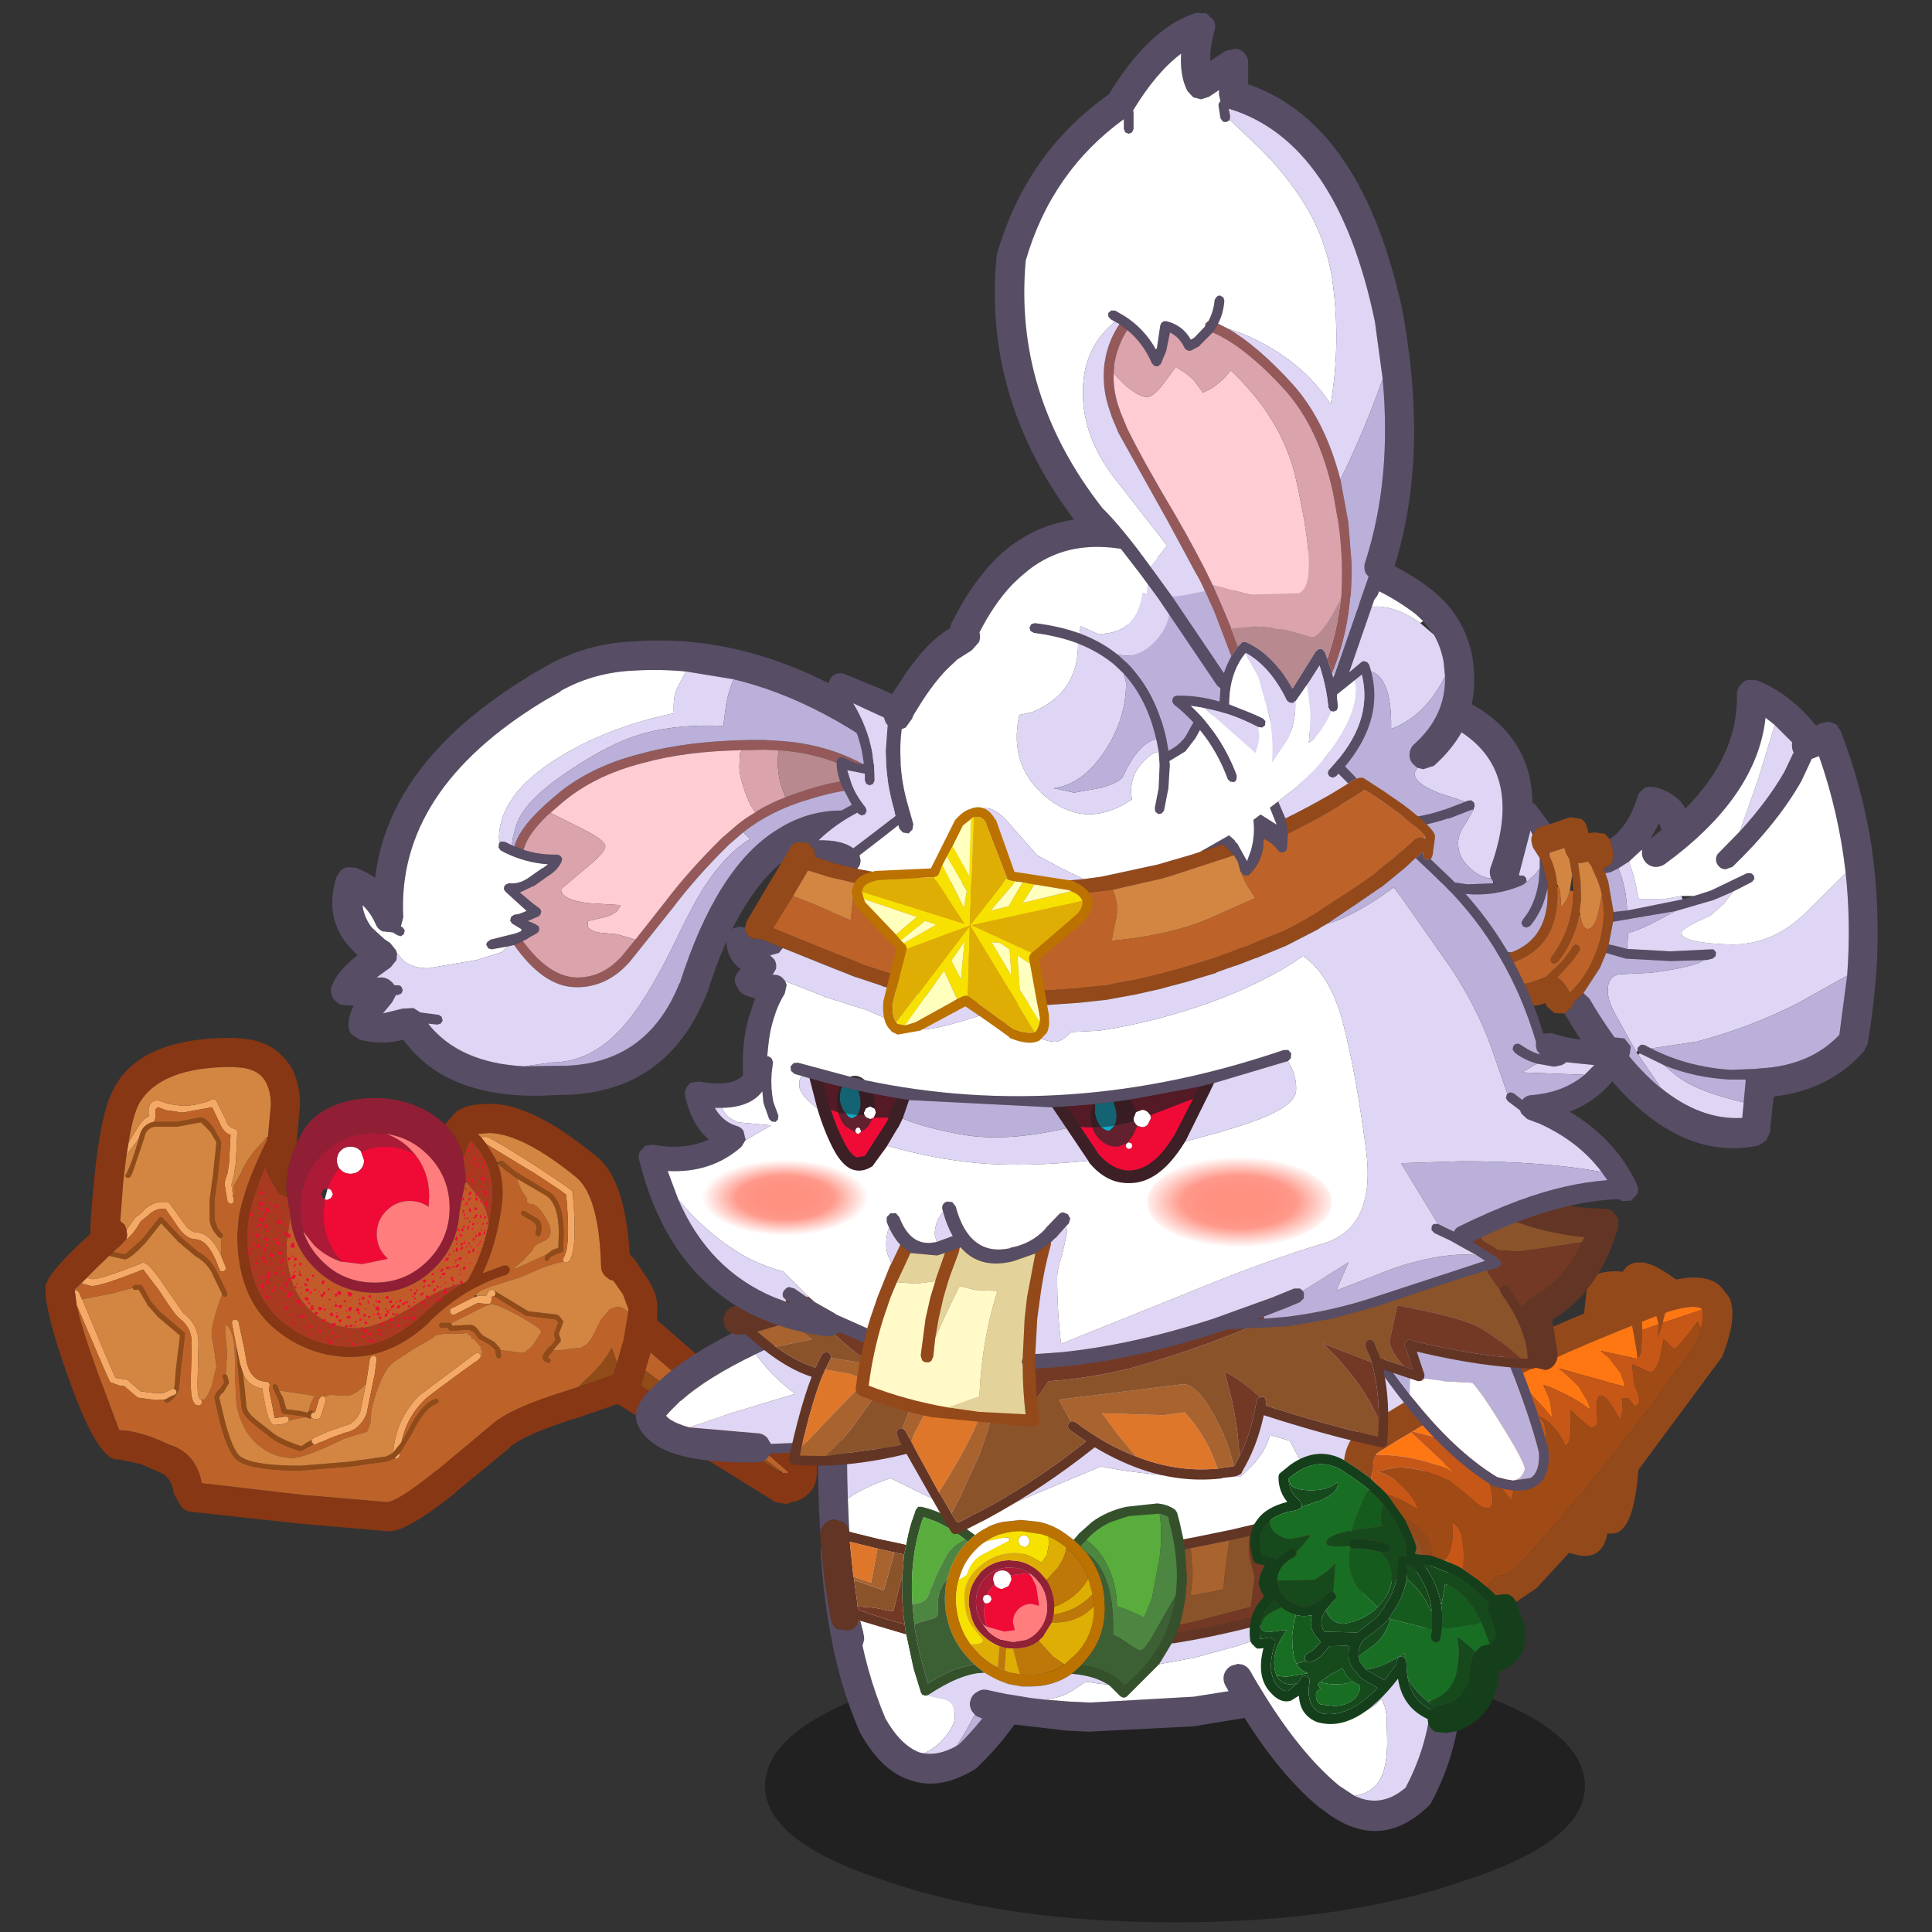 <svg xmlns:ffdec="https://www.free-decompiler.com/flash" xmlns:xlink="http://www.w3.org/1999/xlink" ffdec:objectType="frame" height="90" width="90" xmlns="http://www.w3.org/2000/svg"><rect width="100%" height="100%" fill="#333333" stroke="none"/><use ffdec:characterId="33" height="253" transform="matrix(.356 0 0 .356 1.247 -.48)" width="242.45" xlink:href="#a"/><defs><use ffdec:characterId="3" height="46.9" transform="translate(0 .4)" width="67.1" xlink:href="#b" id="r"/><use ffdec:characterId="2" height="46.9" width="67.1" xlink:href="#c" id="b"/><use ffdec:characterId="5" height="50.8" width="79.45" xlink:href="#d" id="s"/><use ffdec:characterId="7" height="27.95" width="25.15" xlink:href="#e" id="t"/><use ffdec:characterId="9" height="58.15" width="68.25" xlink:href="#f" id="u"/><use ffdec:characterId="11" height="24.45" width="24.5" xlink:href="#g" id="v"/><use ffdec:characterId="13" height="48.5" width="49.7" xlink:href="#h" id="w"/><use ffdec:characterId="15" height="27.5" width="22.85" xlink:href="#i" id="x"/><use ffdec:characterId="17" height="19.2" width="35.3" xlink:href="#j" id="y"/><use ffdec:characterId="19" height="40.05" width="92.15" xlink:href="#k" id="z"/><use ffdec:characterId="22" height="66.5" transform="translate(6.35 .75)" width="78.25" xlink:href="#l" id="A"/><use ffdec:characterId="21" height="66.5" width="78.25" xlink:href="#m" id="l"/><use ffdec:characterId="24" height="93.6" width="102.9" xlink:href="#n" id="B"/><use ffdec:characterId="31" height="79.9" transform="translate(.4 2.3)" width="43.2" xlink:href="#o" id="C"/><use ffdec:characterId="30" height="79.9" width="43.2" xlink:href="#p" id="o"/><g id="a" transform="translate(-3.5 1.35)"><use ffdec:characterId="1" height="9.8" transform="matrix(1.933 0 0 3.642 100.106 215.854)" width="55.5" xlink:href="#q"/><use ffdec:characterId="4" height="55.1" transform="translate(43.3 83.292) scale(1.271)" width="69.55" xlink:href="#r"/><use ffdec:characterId="6" height="50.8" transform="translate(5.95 135.8) scale(1.271)" width="79.45" xlink:href="#s"/><use ffdec:characterId="8" height="27.95" transform="translate(107.4 197.85) scale(1.271)" width="25.15" xlink:href="#t"/><use ffdec:characterId="10" height="58.15" transform="translate(107 152.75) scale(1.271)" width="68.25" xlink:href="#u"/><use ffdec:characterId="12" height="24.45" transform="translate(160.1 208.5) scale(1.271)" width="24.5" xlink:href="#v"/><use ffdec:characterId="14" height="48.5" transform="translate(163.55 165.2) scale(1.271)" width="49.7" xlink:href="#w"/><use ffdec:characterId="16" height="27.5" transform="translate(173.6 160.1) scale(1.271)" width="22.85" xlink:href="#x"/><use ffdec:characterId="18" height="19.2" transform="translate(83.15 166.95) scale(1.271)" width="35.3" xlink:href="#y"/><use ffdec:characterId="20" height="40.05" transform="translate(94.7 149.85) scale(1.271)" width="92.15" xlink:href="#z"/><use ffdec:characterId="23" height="74.3" transform="translate(138.18 64.747) scale(1.271)" width="84.8" xlink:href="#A"/><use ffdec:characterId="29" height="93.6" transform="translate(83.55 67.75) scale(1.271)" width="102.9" xlink:href="#B"/><use ffdec:characterId="32" height="84.25" transform="translate(129.642 -1.373) scale(1.271)" width="65.8" xlink:href="#C"/></g><g id="c" fill-rule="evenodd"><path d="M42.35 11.3q-5.8.1-10.15 1.3-5.15 1.3-8.5 4.2l-1.1.95-.25.2q-2.1 2-2.5 3.55l-.05.05-.8-.3-.1-.05q.55-2.15 4.15-5.15 3.5-3.05 8.9-4.4 4.75-1.3 11.2-1.4h1.45l1.65.1q6.25.4 11.05 4l.75.1.35.25.05.35-.2.35-.4.05-.3-.05-.15.05-.4-.1h-.05q-3.25-.4-7.7 1-3.95 1.15-6.8 3.4l-1.5 1.3q-3.3 3.25-5.65 6.35l-2.95 3.7-1.6 2q-2.4 2.7-5.65 2.6-3.25-.1-6.25-4.35l.9-.4q2.65 3.6 5.4 3.75 2.8.1 4.85-2.25l1.35-1.65 3.15-4q2.35-3.1 5.75-6.45l1.5-1.3q.9-.75 1.95-1.35l.2-.15q1.35-.8 2.9-1.4l.1-.05 2.05-.7q3.55-1.15 6.45-1.15-4.15-2.6-9.3-2.95l-1.5-.05-2.25.05" fill="#955959"/><path d="M36.55 3.2q-2.6-.25-5.2-.1-4.2.15-7.7 2.1l-.05.05h.05l-1.75 1Q6.75 15.45 7.45 28.5l-.25.95.2.1.2.3-.1.4-.3.2-.35-.1-.5-.3H6.3l-1-.1q-.5-.25-.7-.75-.5-1.15-1.35-1.95.15 1.25.95 2.3l1.3 1.2.6.4.6.75.1.3-.05.7-.6.75L4.7 34.7h.6q.55.05 1 .5l.25.3h.35q.2 0 .35.15l.15.35-.15.35-.35.15h-.2l-.4.75-.95 1.15 2.05-.5 1.1-.05.7.45 1.9.25.3.2.1.4-.2.3-.35.1-.95-.1q3.2 4.05 9.9 4.4l3.15-.05h.15q9.25.15 12.7-8.55v.1q3.85-12.1 10.1-15.9 6.25-4 14.8.25l2.75.4.55-.65q-.05-2.8-2.35-4.3l-.3-.2-.45-.25q-.5-.25-.7-.7-9.45-7.75-18.85-10l-4.9-.8m-14.5-.5.1-.05Q26.25.3 31.2.1q16-1.2 32 12.4 3.85 2.35 3.9 6.95.05 2.7-2.75 3.55l-.1.05-3.4-.25-.85-.15-.25-.15-1.7-.6-.65-.4q-5.55-2.05-9.8.5-5.45 3.45-8.85 14.25l-.05.1Q34.5 46.9 23.25 46.8q-11.15.75-15.8-5.7-2.15.6-4.5 0l-.85-.55q-.3-.45-.3-.95 0-.95.55-2l-.9-.05q-.55 0-.9-.35-.4-.35-.5-.8-.15-.5.1-.95Q.7 34 2.75 32.4q-3.65-3.2-2.2-8l.45-.7q.3-.3.75-.35l.8.05q1.1.4 2 1.05 1.4-12 15.9-20.8l.05-.05 1.55-.9m-2.3 28.25-.9.4-.6.15-1.7.3-.35-.1-.2-.35q0-.2.15-.35l.3-.2 2.6-.65.5-.2.05-.05.15-.1-.1-.05-1-.6-.2-.3.1-.4.3-.2.55-.1.75-.3-2.2-2-.15-.25.05-.3.2-.2.3-.1q1 .1 1.9-.5l1.5-1.05h.05l.55-.4q-2.3-.15-4.45-1.2l-.45-.25-.2-.3.05-.4.1-.15.2-.05.35.05.7.35.25.1.1.05.8.3q1.7.55 3.5.5l.3.1.2.3-.05.3q-.4.9-1.4 1.5l-1.55 1.1v-.05l-1.35.65 1.3 1.1.75.55.15.25-.05.3-.2.25-.6.25-.55.25.45.15.2.1.2.1.25.15.1.25-.05.3-.2.2q-.6.3-1.1.65h-.05l-.3.15" fill="#574d65"/><path d="M23.65 5.2q3.5-1.95 7.7-2.1 2.6-.15 5.2.1l-.9 1.7q-.45.9-.35 2.6-6.9 1.45-12 4.65-6 3.75-6 8.25l.1.35-.1.15-.05.4.2.3.45.25q2.15 1.05 4.45 1.2l-.55.4h-.05l-1.5 1.05q-.9.6-1.9.5l-.3.1-.2.2-.05.3.15.25 2.2 2-.75.3-.55.1-.3.2-.1.4.2.3 1 .6-.1.2-.5.2-2.6.65-.3.2q-.15.15-.15.35l.2.35.35.1 1.7-.3-.7.6-2.55.8-5 .85q-1.7 0-2.6-.85l-.6-.7-.1-.3-.6-.75-.6-.4-1.3-1.2q-.8-1.05-.95-2.3.85.8 1.35 1.95.2.5.7.75l1 .1h.05l.5.3.35.1.3-.2.1-.4-.2-.3-.2-.1.25-.95Q6.75 15.45 21.9 6.25l1.75-1V5.2" fill="#fff"/><path d="m36.55 3.2 4.9.8q-.65 1.55-.85 3.2l-.2 1.6q-4.6-.2-8.1.75-3.55.95-8.05 4.05-4.5 3.05-5.2 5.55-.45 1.45-.4 1.95l-.7-.35-.35-.05-.2.05-.1-.35q0-4.5 6-8.25 5.1-3.2 12-4.65-.1-1.7.35-2.6l.9-1.7M19.9 43.85q-6.7-.35-9.9-4.4l.95.1.35-.1.2-.3-.1-.4-.3-.2-1.9-.25-.7-.45-1.1.05-2.05.5.95-1.15.4-.75h.2l.35-.15.15-.35-.15-.35q-.15-.15-.35-.15h-.35l-.25-.3q-.45-.45-1-.5h-.6l1.45-1.05.6-.75.05-.7.6.7q.9.85 2.6.85l5-.85 2.55-.8.7-.6.6-.15q3 4.25 6.25 4.35 3.25.1 5.65-2.6l1.6-2 2.95-3.7q2.35-3.1 5.65-6.35l1.5-1.3.7.7q-2.5 1.5-4.8 5.05-1.25 2-3.05 5.8-2.9 5.95-5.4 8.65-3.2 3.5-7.2 3.5l-2.8.4" fill="#ded6f4"/><path d="M41.45 4q9.4 2.25 18.85 10 .2.45.7.7l.45.25.3.2q2.3 1.5 2.35 4.3l-.55.65-2.75-.4q-8.55-4.25-14.8-.25-6.25 3.8-10.1 15.9v-.1q-3.45 8.7-12.7 8.55h-.15l-3.15.05 2.8-.4q4 0 7.2-3.5 2.5-2.7 5.4-8.65 1.8-3.8 3.05-5.8 2.3-3.55 4.8-5.05l-.7-.7q2.85-2.25 6.8-3.4 4.45-1.4 7.7-1H57l.4.1.15-.05.3.05.4-.05.2-.35-.05-.35-.35-.25-.75-.1q-4.8-3.6-11.05-4l-1.65-.1h-1.45q-6.45.1-11.2 1.4-5.4 1.35-8.9 4.4-3.6 3-4.15 5.15l-.25-.1q-.05-.5.4-1.95.7-2.5 5.2-5.55 4.5-3.1 8.05-4.05 3.5-.95 8.1-.75l.2-1.6q.2-1.65.85-3.2" fill="#bab0d9"/><path d="m22.6 17.75 1.1-.95q3.35-2.9 8.5-4.2 4.35-1.2 10.15-1.3l-.25.3-.05 1.4q0 1.05.7 2.9.5 1.3.95 1.8-1.05.6-1.95 1.35l-1.5 1.3q-3.4 3.35-5.75 6.45l-3.15 4-1.9-.55-1.65-.15q-.95-.1-1.35-.6v-.6l1.9-.45q1.25-.4 1.45-1.2l-3.3-.2q-2.8-.35-2.8-1.45l2.3-1.95q2.25-1.8 2.25-2.45 0-.6-2.25-1.75l-3.4-1.7" fill="#ffccd4"/><path d="m42.35 11.3 2.25-.05 1.5.05q-.35 2.35.6 4.6l.1.25q-1.55.6-2.9 1.4l-.2.15q-.45-.5-.95-1.8-.7-1.85-.7-2.9l.05-1.4.25-.3m-11 19.5L30 32.45q-2.05 2.35-4.85 2.25-2.75-.15-5.4-3.75l.3-.15h.05q.5-.35 1.1-.65l.2-.2.05-.3-.1-.25-.25-.15-.2-.1-.2-.1-.45-.15.55-.25.6-.25.2-.25.05-.3-.15-.25-.75-.55-1.3-1.1 1.35-.65v.05l1.55-1.1q1-.6 1.4-1.5l.05-.3-.2-.3-.3-.1q-1.8.05-3.5-.5l.05-.05q.4-1.55 2.5-3.55l.25-.2 3.4 1.7q2.25 1.15 2.25 1.75 0 .65-2.25 2.45l-2.3 1.95q0 1.1 2.8 1.45l3.3.2q-.2.8-1.45 1.2l-1.9.45v.6q.4.5 1.35.6l1.65.15 1.9.55" fill="#dba3ab"/><path d="M46.1 11.3q5.15.35 9.3 2.95-2.9 0-6.45 1.15l-2.05.7-.1.05-.1-.25q-.95-2.25-.6-4.6" fill="#b8898f"/></g><g id="d" fill-rule="evenodd"><path d="m45.4 10.95-.55-.7.15-.05h.45l.15.05q1.2.6 4.8 2.9l3 2 .7.5.2.25v.3q.5 5.6-.4 6.8l-.25.15-.25-.05-.05-.05-.1-.2.1-.25q.75-1.15.25-6.45l-.6-.45-2.95-1.95H50l-4.6-2.8M3.2 27.5l-.1-.8L3 26h.25l.2.2.3.7.05.05 2.8 6.7.6 1.35.5.1q.9.05 1 .35l1.1.95 1.6.2.8-.05q.55-.3.85-.4l.15-.05.1.05.2.2v.25l-.25.2q-.25.05-.75.35l-.05.05-.25.05-.8.05-1.85-.25H9.5L8.15 35.9l-.05-.05-.45-.05H7.6l-.95-.35-.05-.1-.65-1.45-2.75-6.4m.5-2.25.55-.55.6.15Q5.9 24.8 9.9 23.2l.1-.05q.6-.1 2.25 2.4l1.95 2.8q1.6 1.2 1.55 3.2l-.1 4.1q0 1.35.25 1.55l.1.05.1.1v.3l-.2.2h-.3q-.45-.15-.6-1.2l-.05-1 .1-4.1q.05-1.7-1.25-2.65-.45-.3-2.15-2.95l-1.6-2.1q-4.25 1.7-5.25 1.7h-.1l-.75-.2-.25-.1m4.6-4.5.1-.35-.05-.65.9-1.25.15-.15.15-.05.55-.5h-.05q.8-.8 1.8-.9h.65l.25.1 1.4 1.95q.65 1 1.35 1.1h.05q1.4 0 2.5 2.3l.5 1.25v.25l-.2.2h-.3l-.15-.2q-1.05-3-2.4-3.1-1.05 0-1.95-1.4l-1.2-1.75h-.45q-.75.1-1.35.7l-.75.6q-.85 1.5-1.5 1.85m.05-8.8.2-1.15.75-1.25q.75-1.3 1.35-1.45l-.05-.4q0-1.3 1-1.25l1.05.35h-.05l1.5.2q1.4 0 2.85-.55L17 6.4l.25-.1h.05l.25.1.1.2.9 1.8v.05q.3.8.9.9.15 0 .25.15l.05.2-.15 3.15-.2 1.25v.05l-.25.95.15 1.2.05.15.05.2-.05.3-.2.15-.25-.05-.15-.2-.05-.15-.25-1.6q0-.45.3-1.2l.15-1.05.15-2.85q-.75-.25-1.15-1.3l-.75-1.55-3.05.55-1.7-.25-.8-.3q-.3.05-.3.55l.05.4v.05l-.15.5h-.05Q10 8.9 9.7 10.05l-.1.35-1.15 1.5-.1.05m36.1 14.65q.4-.15.9 0 .3-.8.75-.65l.15.15.05.05.05.25-.15.2-.25.05-.05.5-.1.2-.2.05h-.2l-.95-.1-.05.05-2.3 1.15h-.25l-.2-.2v-.25q0-.15.15-.2l2.3-1.15h.05l.3-.1m.35 6.3-.15.15-.2.2-.25.15q-4.7 3.4-5.1 3.8-1.95 1.9-2.45 4.45l-.85 1.05q.25-3.5 2.8-6h.05l5.6-4.2.25-.1.25.15.05.25v.1m-8.3 9.8-.05.35-.1.2-.25.1-.2-.05.6-.6M19.65 31.75l-.45-2.3v-.25l.15-.2h.25l.25.15.05.2.55 2.55.25 1.45q.45 2 2.05 2.05l.25.1.1.25-.1.4.35 1.7.25 1.3 1-.15h.3l.15.2v.2l-.05.1-.2.15-.5.15-.7.05q-.5.1-.95-1.85l-.35-1.9q-1.35-.2-1.95-1.5L20 33.5l-.35-1.75m7.95 6.8h.15l.35-1.15.05-.2.2-.25.25-.05.1.05.1.15.05.25-.5 1.65-.15.2-.2.05h-.35l-.25-.1-.1-.2v-.05l.1-.25.2-.1M33 35.6l.4-2.6.15-.2.25-.1.25.15.05.25-.2 1.5-.85 4.15q-.7 1.6-2.15 1.9h-.05l-1.5.55-.9.4-.2.05-.4.2h-.25l-.2-.2v-.25l.15-.2 1.5-.65 1.7-.6q1.1-.2 1.65-1.45l.6-2.9" fill="#f4aa66"/><path d="m58.85 33.45-.35 1.2-.05.05-.8.3-2.8.95.75-.75q1.75-1.5 2.7-3.3l.55 1.55m-52.3-11 .4-.4 1.25.25 1.75-1.55 1.7-2.15.1-.1.15-.05.15.1 1.85 1.95 1.75 1.5q1.3.7 1.95 2l.85 1.75.25.55v.2l-.15.15h-.2l-.1-.15-.05-.1-1.05-2.15v-.05q-.6-1.1-1.75-1.75l-1.9-1.6h.05L11.9 19.1l-1.6 2q-1.65 1.75-2.15 1.7H8.1l-1.55-.35m4.65-13.8h2.35l2.35-.45h.05q.55-.05 1.4 1.15l.75 1.4-.35 3.35v.05l-.15 1.15-.2 1.4v2l.3.9.5.6.05.15-.05.2-.15.05H18l-.15-.05q-.85-.85-.95-1.8V16.7l.2-1.5.15-1.1.35-3.35-.65-1.1L16 8.7l-2.45.45h-2.3q-.85.15-1.05 1v.05l-1.25 3.7-.2.4-.15.1h-.25l-.1-.15q-.05-.15.05-.2.65-1.25 1.3-3.65l.1-.35q.3-1.15 1.45-1.4h.05M75.6 44.7l-14.35-8.9.1-.25.4-1.3L75.7 44.6l-.1.1M46.25 26.1h.05l3.4 2.05h-.05l3 .35.1.05.1.05.4.5.05.15-.45 1.25.2.55v.15l-.05.1-.65.75v.05l-.05.05-.6.75.15.1.15.15v.15l-.15.15h-.2q-.5-.25-.45-.55-.05-.35.6-1l.15-.15.1-.05.45-.6-.15-.65.05-.1.4-1.05-.25-.3-3.1-.4-3.25-2 .15-.2-.05-.25-.05-.05m.4-13.2.05-.15q.05-.1.2-.1l.2.05 1.25 1.05 3.45 2.1h.05q1.5 1 1.5 4.3l-.05 1.7-.05.2-.2.05-.75.3q-.4.15-.45.4l-.15.15h-.15l-.15-.15v-.15l.2-.35.45-.35q.25-.2.55-.25l.2-.05.05-1.5q0-3-1.3-3.9l-3-1.75-1.1-.8-.7-.6-.1-.15v-.05m2.4 5.35-.1-.15.05-.2q.05-.1.2-.1l.15.05 1.15.7h.05q.75.45.4 1.7l-.1.15h-.2l-.15-.1-.05-.2q.25-.8-.2-1.15l-1.2-.7M45.9 31.7l-1.3-.75-.05-.05-.45-.6-.45-.25h-.05l-1.85.1h-.15l-.1-.15-.05-.15h-.7l-.15-.05-.1-.2.1-.15.15-.1h.85l.15.05.1.15v.1l1.75-.1q.5-.05.9.45l.4.55.05.05 1.15.65h.05l.6.65.1.25.05.65-.05.15-.2.05-.15-.05-.1-.2-.1-.65-.15-.2-.25-.25v.05m-9.25 9.95.7-1.25q1.3-2.65 2.75-3.2h.2l.15.1v.2l-.15.15q-1.35.5-2.5 2.95l-1.3 2.1-.6.6-.65.3-4 .55-5 .4q-5.9 0-6.85-1.4-.8-1.05-1.45-3.65l-.55-2.4q0-.5.6-1l.4-.6-.1-.45-.05-.1v-.15l.1-.15h.2l.15.1.2.75-.55.95q-.45.35-.45.65l.55 2.3q.65 2.5 1.35 3.45.95 1.2 6.45 1.2l4.95-.4 3.9-.55.7-.4.85-1.05m-17-9.9L20 33.5l.35 1.1.35 3.45q.1.55.95 1.25l1.65 1.3q.9.75 3.05 1.45l.65-.45h.05l.35-.2v.25l.2.2h.05q-.2.05-.35.2V42l-1 .55h-.05q-2.3-.7-3.25-1.55l-1.65-1.3q-1.05-.9-1.15-1.55L19.8 34l-.15-2.25m7.2 7.3-.8-.15-1.55-.2-.15-.1-.05-.1-.3-1.25v.05l-.6-1.3v-.2l.1-.1h.2l.15.1.2.5.4.75.35 1.2 1.3.15.95.2h.05l.1-.15q.05-.1.15-.1l.2.1.05.1-.2.1-.1.25v.05l.1.2-.2.05-.15-.05-.2-.1m1.6 2.55h-.05l-.15.05.2-.05M13.2 36.1l.05-.2h.05l.1-1.55.25-2.1.2-1.6-2.25-1.9-1.15-1.3-.05-.15-.8-1.35h-.4l-.15-.05-.1-.15v-.05l.1-.15q.05-.1.15-.1h.55l.15.05.1.1.85 1.55 1.05 1.2h.05l2.3 1.95.1.1v.1l-.2 1.85-.25 2-.15 1.7V36q-.2 1-1.15 1.55h-.2l-.15-.1-.05-.2.25-.05.05-.05q.5-.3.75-.35l.25-.2v-.25l-.2-.2-.1-.05" fill="#904b19"/><path d="m22.9 10.2.3-3.3q0-1.9-.95-2.95-.85-.8-2.35-.9L19.2 3q-7.35 0-9.55 3.75-.65 1.2-1.1 4.05l-.2 1.15-.35 2.9-.3 4 .45.4.2.5.05.65-.1.35-.55.6-.8.7-.4.4-1.35 1.3-.95.95-.55.55-.7.65v.1l.1.7.1.8q.5 2.35 2.15 6.9l2.25 6q1.25 0 3 .6h.05q.8.3 2.25.95l-.1-.05q2.7.85 3.3 3.95l10.3 1.2 8.8.75q1.2-.15 5.1-3.3h.05l5.5-4.6-.05.05q1.8-1.75 7.8-3.6l.6-.2.65-.2 2.8-.95.8-.3.05-.05.35-1.2.55-2v.05l.05-.05.55-3.25v-.3l-.55-1.5-1-1.4-.35-.1-.4-.3q-.5-.45-.5-1.05-.2-7.05-2.45-9.1Q49.2 9.9 45.7 9.8l-1.2.1.35.35.55.7.9 1.45.15.35.1.2q.75 2 .4 4.5-.55 3.9-1.95 6.8l2.15-.8h.4l.25.3-.05.4-.3.25q-1.4.4-2.65 1.05l-.7.35-.1.05q-2.35 1.3-4.45 3.35v.05Q37.7 31 35.7 31.9q-2.2 1-4.5.95-2.4-.05-4.45-.95-1.9-.8-3.55-2.3-2.75-2.6-3.3-6.9-.15-1.15-.15-2.45l.15-1.75q.55-3.25 2.95-8.05l.05-.25m18.25-1.3 1-1.15q.95-.95 3.55-.95 4.3-.1 10.95 5.35.8.6 1.45 1.65 1.7 2.75 2.05 8.5l.5.5 1.25 1.9.1.1q1.05 1.7 1 3.1l-.05 1.15L78.9 42.9q.45.35.5 1 .2 2.3-1 3.15-.6.6-1.55.75l-.55.2-1.15-.2-.35-.2-.3-.2-15.6-9.7-.3.1-4.05 1.4h-.05q-5.1 1.6-6.7 2.95v.05l-5.6 4.6v.05Q37 51 35.2 50.8L26 50l-11-1.2q-.6-.05-1-.5l-.3-.5-.5-.9q-.2-1.65-1.4-2.15l-.1-.05-2.1-.9v.05l-2-.45q-2.1.4-5.1-8-2.55-7.1-2.5-9.5-.25-1.05 3.1-4.3l1.55-1.45-.05-.35Q5.3 8.25 7 5.3 9.65 0 19.2 0l.7.05q2.9.15 4.45 1.8Q26.2 3.6 26.2 6.9l-.35 4.05-.35.75-.45 1.5-.25 1.8v.65l.1.75-.15-.05q-.65-.15-.95-.7l-.55-.95-.05-.1q-.45-.75-.55-1.35-1.9 4.3-1.9 7 0 5.6 3.15 8.6 3.15 2.9 7.3 3 4.05.05 7.65-3.35h.05q1.95-1.95 4.2-3.25l.35-.25q1.25-2.1 1.95-4.85l.25-1.05.3-1.8q.55-4.15-2.25-6.8l-.55 1.45-.15.3q-.3-1.3-1.05-2.35l-.8-1M26.6 14.95l-.05.35-.15.35.2-.7M75.9 44.8h.5l.05-.1L62.3 32.4l-.55 1.85-.4 1.3-.1.25 14.35 8.9.1.05.2.05" fill="#873714"/><path d="m41.15 8.9.8 1q.75 1.05 1.05 2.35l.25 1.9v.6l-.05.2-.35 1.75-.25 1.35v.15q-.25 3.2-2.55 5.5-2.55 2.55-6.15 2.55-3.65 0-6.2-2.55-2.2-2.2-2.5-5.3l-.05-.55-.1-.4-.15-1.05-.1-.75V15l.25-1.8.45-1.5.35-.75.4-.85.1-.25q1.2-2.05 3.4-2.9 1.9-.75 4.1-.75 3.55 0 6.3 1.9l1 .8m-6.05 1-1.2-.1q-3.25 0-5.45 2.25-1.3 1.3-1.85 2.9l-.2.7-.2 1.85q0 1.3.35 2.45.55 1.65 1.9 3 2.2 2.25 5.45 2.25 3.2 0 5.45-2.25t2.25-5.45q0-3.2-2.25-5.45-1.8-1.8-4.25-2.15" fill="#901f36"/><path d="M30.25 13.45Q30 13.1 30 12.6q0-.6.4-1t1-.4q.6 0 1 .4l.05.05.05.1.3.85q0 .6-.4 1t-1 .4q-.6 0-1-.4l-.15-.15m-1.2 2.05.35.15.2.45-.2.4-.4.2-.25-.05.3-1.15" fill="#fff"/><path d="m32.5 11.75-.05-.1-.05-.05q-.4-.4-1-.4t-1 .4q-.4.4-.4 1 0 .5.25.85-.8.9-1.2 2.05H29l-.45.15-.15.45.15.4.2.15-.15 1.45q0 2.85 1.85 4.85v.1q-1.55-.5-2.8-1.7l-1.1-1.4q-.35-1.15-.35-2.45l.2-1.85.15-.35.05-.35q.55-1.6 1.85-2.9 2.2-2.25 5.45-2.25l1.2.1q1.3.45 2.35 1.45l.6.65q-1.4-.8-3.05-.8-1.35 0-2.5.55" fill="#ab1a37"/><path d="M32.5 11.75q1.15-.55 2.5-.55 1.65 0 3.05.8 1.45 1.85 1.45 4.3l-.05 1.1q-.85-.6-1.95-.6-1.4 0-2.4 1t-1 2.4q0 1.4 1 2.4l.15.15-2.65.55-2.05-.25-.1-.1q-1.85-2-1.85-4.85l.15-1.45.25.05.4-.2.2-.4-.2-.45-.35-.15q.4-1.15 1.2-2.05l.15.15q.4.4 1 .4t1-.4q.4-.4.4-1l-.3-.85" fill="#f00b36"/><path d="m38.05 12-.6-.65q-1.05-1-2.35-1.45 2.45.35 4.25 2.15 2.25 2.25 2.25 5.45t-2.25 5.45Q37.1 25.2 33.9 25.2q-3.25 0-5.45-2.25-1.35-1.35-1.9-3l1.1 1.4q1.25 1.2 2.8 1.7h.1l2.05.25 2.65-.55-.15-.15q-1-1-1-2.4t1-2.4q1-1 2.4-1 1.1 0 1.95.6l.05-1.1q0-2.45-1.45-4.3" fill="#ff7d7d"/><path d="m43 12.25.15-.3.55-1.45q2.8 2.65 2.25 6.8l-.3 1.8q-.2-1.35-.8-2.4l-1.5-1.85-.1-.1v-.6l-.25-1.9m.1 13q-2.25 1.3-4.2 3.25h-.05q-3.6 3.4-7.65 3.35-4.15-.1-7.3-3-3.15-3-3.15-8.6 0-2.7 1.9-7 .1.6.55 1.35l.05.1.55.95q.3.55.95.7l.15.05.15 1.05.1.4.05.55-.4 2.85q0 4.55 2.5 6.85 1.95 1.8 4.8 1.8 2.2 0 6.15-2.5 2.75-1.75 4.85-2.15" fill="#a83a20"/><path d="m45.65 19.1-.25 1.05q-.7 2.75-1.95 4.85l-.35.25q-2.1.4-4.85 2.15-3.95 2.5-6.15 2.5-2.85 0-4.8-1.8-2.5-2.3-2.5-6.85l.4-2.85q.3 3.1 2.5 5.3 2.55 2.55 6.2 2.55 3.6 0 6.15-2.55 2.3-2.3 2.55-5.5v-.15l.25-1.35.35-1.75.15-.1 1.5 1.85q.6 1.05.8 2.4" fill="#c15c2a"/><path d="M22.85 10.45q-2.4 4.8-2.95 8.05l-.15 1.75q0 1.3.15 2.45.55 4.3 3.3 6.9 1.65 1.5 3.55 2.3 2.05.9 4.45.95 2.3.05 4.5-.95 2-.9 3.85-2.65v-.05q2.1-2.05 4.45-3.35l.1-.05.7-.35q1.25-.65 2.65-1.05l.3-.25.05-.4-.25-.3h-.4l-2.15.8q1.4-2.9 1.95-6.8.35-2.5-.4-4.5h.1l.1.15.7.6 1.1.8q.3 1.15 1.05 2.05l-.05.15q0 .4.4.4.65 0 1.4 1.2.65 1.05.65 1.65 0 .7-.85 1.05-.9.3-1 .85l-.95 1.05-1 .85h.25l3.15-1.45-.2.35v.15l.15.15h.15l.15-.15q.05-.25.45-.4l.75-.3.2-.05.05-.2.05-1.7q0-3.3-1.5-4.3h-.05l-3.45-2.1-1.25-1.05-.2-.05q-.15 0-.2.1l-.05.15-.2-.15-.15-.35-.9-1.45 4.6 2.8h.05L53 15.7l.6.45q.5 5.3-.25 6.45l-.1.25.1.2q-.95.15-2.25.65l-2.35 1-2.75.85-1.15.45-.6.45-.1.25h-.05l-2.3 1.15q-.15.05-.15.2v.25l.2.2h.25l2.3-1.15.05-.05.95.1h.2l.2-.05.1-.2.05-.5.25-.05 3.25 2 3.1.4.25.3-.4 1.05-.05.1.15.65-.45.6-.1.05-.15.15q-.65.65-.6 1-.05.3.45.55h.2l.15-.15v-.15l-.15-.15-.15-.1.6-.75.4.05 2.45-.3.65-.4.5-.7.9-1.8.9-1.05.75-.25q.55 0 1.15.5l-.55 3.25h-.05l-.55 2-.55-1.55q-.95 1.8-2.7 3.3l-.75.75-.65.2-.6.2q-6 1.85-7.8 3.6l.05-.05-5.5 4.6h-.05q-3.9 3.15-5.1 3.3l-8.8-.75-10.3-1.2q-.6-3.1-3.3-3.95l.1.05q-1.45-.65-2.25-.95h-.05q-1.75-.6-3-.6l-2.25-6Q3.7 29.85 3.2 27.5l2.75 6.4.65 1.45.05.1.95.35h.05l.45.05.05.05 1.35 1.15h.05l1.85.25.8-.05.05.2.15.1h.2q.95-.55 1.15-1.55v.05l.15-1.7.25-2 .2-1.85v-.1l-.1-.1-2.3-1.95h-.05l-1.05-1.2L10 25.6l-.1-.1-.15-.05H9.2q-.1 0-.15.1l-.1.15v.05l-2 .55-3.1.6h-.1l-.3-.7-.2-.2H3v-.1l.7-.65.25.1.75.2h.1q1 0 5.25-1.7l1.6 2.1q1.7 2.65 2.15 2.95 1.3.95 1.25 2.65l-.1 4.1.05 1q.15 1.05.6 1.2h.3l.2-.2v-.3l.05-.05q.4 0 .95-1.4l.5-2.05-.25-1.85-.25-1.4q0-1.25 1.05-4.1h.1l.1.15h.2l.15-.15v-.2l-.25-.55L17.6 24q-.65-1.3-1.95-2l-1.75-1.5-1.85-1.95-.15-.1-.15.05-.1.1-1.7 2.15L8.2 22.3l-1.25-.25.8-.7.55-.6q.65-.35 1.5-1.85l.75-.6q.6-.6 1.35-.7h.45l1.2 1.75q.9 1.4 1.95 1.4 1.35.1 2.4 3.1l.15.2h.3l.2-.2v-.25l-.5-1.25.05-.95-.05-.8.15-.05.05-.2-.05-.15-.5-.6-.3-.9v-2l.2-1.4.15-1.15v-.05l.35-3.35-.75-1.4q-.85-1.2-1.4-1.15h-.05l-2.35.45H11.2l.15-.5V8.1l-.05-.4q0-.5.3-.55l.8.3 1.7.25 3.05-.55.75 1.55q.4 1.05 1.15 1.3l-.15 2.85-.15 1.05q-.3.75-.3 1.2l.25 1.6.05.15.15.2.25.05.2-.15.05-.3-.05-.2.05-.2v-1.1l.5-.8.25-.5q.35-.9 1.35-2.2l1.25-1.35.1.15m38.9 23.8.55-1.85 14.15 12.3-.05.1h-.5l-.15-.15-.05-.05-13.95-10.35m-12.7-16 1.2.7q.45.35.2 1.15l.05.2.15.1h.2l.1-.15q.35-1.25-.4-1.7h-.05l-1.15-.7-.15-.05q-.15 0-.2.1l-.05.2.1.15m-7.3 11.15-.15-.05h-.85l-.15.1-.1.15.1.2.15.05h.7l.05.15.1.15h.15l1.85-.1h.05l.45.25.45.6.05.05 1.3.75.4.4.1.65.1.2.15.05.2-.05.05-.15-.05-.65 2.4.3.7-.55.3-.35.8-1.25q0-.4-2.25-1.65t-2.95-1.25l-.1.05q-.45.1-1.95.9-1.6.8-2.05 1.05m3.15 2.5-.75-.85.05-.05-.3-.05-.15-.35h-.2l.05-.1-.1-.05.05-.05h-.45l-.05.05H41.5q-1.55.05-1.55.4L38.1 31.9l-2.3 1.5q-1.35 1.15-2.25 4.9l-.1 1.35-.35.9-1.05.3-1.25.4q-4.15 2-5.35 2-1.8 0-3.25-1.1-1.8-1.3-2.45-3.95-.2-.75-.25-5 0-3.25-1-3.7v.8l.2 2.1-.15 2.25h-.2l-.1.15v.15l.05.1.1.45-.4.6q-.6.5-.6 1l.55 2.4q.65 2.6 1.45 3.65.95 1.4 6.85 1.4l5-.4 4-.55.65-.3.2.05.25-.1.1-.2.05-.35 1.3-2.1q1.15-2.45 2.5-2.95l.15-.15v-.2l-.15-.1h-.2q-1.45.55-2.75 3.2l-.7 1.25q.5-2.55 2.45-4.45.4-.4 5.1-3.8l.25-.15.2-.2.15-.15.2-.3-.1-.05.1-.1-.1-.05.1-.05-.2-.4.1-.05m-19.85 7.5v-.2l-.15-.2h-.3l-1 .15-.25-1.3-.35-1.7.1-.4-.1-.25-.25-.1q-1.6-.05-2.05-2.05l-.25-1.45-.55-2.55-.05-.2-.25-.15h-.25l-.15.2v.25l.45 2.3.15 2.25.4 4.15q.1.65 1.15 1.55L23 41q.95.85 3.25 1.55h.05l1-.55v.05q.15-.15.35-.2h.2l.4-.2.15-.05h.05l.9-.4 1.5-.55h.05q1.45-.3 2.15-1.9l.85-4.15.2-1.5-.05-.25-.25-.15-.25.1-.15.2-.4 2.6-.5.5q-.85.75-1.45.75l-1.75-.1-.6.2-.1-.05-.25.05-.2.25-.05.2-.35 1.15h-.15l-.05-.1-.2-.1q-.1 0-.15.1h-.1l.2-.75.4-.85-3.65-.55-.2-.5-.15-.1h-.2l-.1.1v.2l.6 1.3v-.05l.3 1.25.05.1.15.1 1.55.2.8.15-.9.15-.9.2" fill="#bd6329"/><path d="M8.55 10.8Q9 7.95 9.65 6.75 11.85 3 19.2 3l.7.05q1.5.1 2.35.9.95 1.05.95 2.95l-.3 3.3-.15.1-1.25 1.35q-1 1.3-1.35 2.2l-.25.5-.5.8v1.1l-.1.05-.15-1.2.25-.95v-.05l.2-1.25.15-3.15-.05-.2q-.1-.15-.25-.15-.6-.1-.9-.9V8.4l-.9-1.8-.1-.2-.25-.1h-.05l-.25.1-.05.05Q15.5 7 14.1 7l-1.5-.2h.05l-1.05-.35q-1-.05-1 1.25l.05.4q-.6.15-1.35 1.45l-.75 1.25m36.3-.55-.35-.35 1.2-.1q3.5.1 9.05 4.65 2.25 2.05 2.45 9.1 0 .6.5 1.05l.4.3.35.1 1 1.4.55 1.5v.3q-.6-.5-1.15-.5l-.75.25-.9 1.05-.9 1.8-.5.7-.65.4-2.45.3-.4-.05.05-.1.65-.75.05-.1v-.15l-.2-.55.45-1.25-.05-.15-.4-.5-.1-.05-.1-.05-3-.35h.05l-3.4-2.05h-.05l-.15-.15q-.45-.15-.75.65-.5-.15-.9 0l-.2-.15.6-.45 1.15-.45 2.75-.85 2.35-1q1.3-.5 2.25-.65l.05.05.25.05.25-.15q.9-1.2.4-6.8v-.3l-.2-.25-.7-.5-3-2q-3.6-2.3-4.8-2.9l-.15-.05H45l-.15.05M4.25 24.7l.95-.95 1.35-1.3 1.55.35h.05q.5.05 2.15-1.7l1.6-2 1.65 1.75h-.05l1.9 1.6q1.15.65 1.75 1.75v.05l1.05 2.15-.05.1q-1.05 2.85-1.05 4.1l.25 1.4.25 1.85-.5 2.05q-.55 1.4-.95 1.4l-.15-.05-.1-.05q-.25-.2-.25-1.55l.1-4.1q.05-2-1.55-3.2l-1.95-2.8q-1.65-2.5-2.25-2.4l-.1.05q-4 1.6-5.05 1.65l-.6-.15m4.1-4.95-.2-.5-.45-.4.3-4 .35-2.9.1-.05 1.15-1.5q-.65 2.4-1.3 3.65-.1.05-.05.2l.1.15h.25l.15-.1.2-.4 1.25-3.7v-.05q.2-.85 1.05-1h2.3L16 8.7l.95.95.65 1.1-.35 3.35-.15 1.1-.2 1.5v2.05q.1.95.95 1.8l.15.05h.05l.05.8-.05.95q-1.1-2.3-2.5-2.3h-.05q-.7-.1-1.35-1.1L12.75 17l-.25-.1h-.65q-1 .1-1.8.9h.05l-.55.5-.15.05-.15.15-.9 1.25m40.2-5.25 3 1.75q1.3.9 1.3 3.9l-.05 1.5-.2.05q-.3.05-.55.25l-.45.35-3.15 1.45h-.25l1-.85.95-1.05q.1-.55 1-.85.85-.35.85-1.05 0-.6-.65-1.65-.75-1.2-1.4-1.2-.4 0-.4-.4l.05-.15q-.75-.9-1.05-2.05m-1.7 17.65-.1-.25-.6-.65h-.05l-1.15-.65-.05-.05-.4-.55q-.4-.5-.9-.45l-1.75.1v-.1l-.1-.15q.45-.25 2.05-1.05 1.5-.8 1.95-.9l.1-.05q.7 0 2.95 1.25t2.25 1.65l-.8 1.25-.3.35-.7.55-2.4-.3m-28.3 2.5.15-2.25-.2-2.1v-.8q1 .45 1 3.7.05 4.25.25 5 .65 2.65 2.45 3.95 1.45 1.1 3.25 1.1 1.2 0 5.35-2l1.25-.4 1.05-.3.35-.9.1-1.35q.9-3.75 2.25-4.9l2.3-1.5 1.85-1.05q0-.35 1.55-.4h1.55l.05-.05h.45l-.05.05.1.05-.05.1h.2l.15.35.3.05-.05.05.75.85-.1.05.2.4-.1.05.1.05-.1.1.1.05-.2.3v-.1l-.05-.25-.25-.15-.25.1-5.6 4.2h-.05q-2.55 2.5-2.8 6l-.7.4-3.9.55-4.95.4q-5.5 0-6.45-1.2-.7-.95-1.35-3.45l-.55-2.3q0-.3.45-.65l.55-.95-.2-.75-.15-.1m1.8-.05q.6 1.3 1.95 1.5l.35 1.9q.45 1.95.95 1.85l.7-.05.5-.15.2-.15.05-.1.9-.2.9-.15.2.1.15.05.2-.05.25.1H28l.2-.05.15-.2.5-1.65-.05-.25-.1-.15.6-.2 1.75.1q.6 0 1.45-.75l.5-.5-.6 2.9q-.55 1.25-1.65 1.45l-1.7.6-1.5.65-.15.2-.35.2H27l-.65.45q-2.15-.7-3.05-1.45l-1.65-1.3q-.85-.7-.95-1.25l-.35-3.45m3.7 1.7 3.65.55-.4.85-.2.75-.05.15-.95-.2-1.3-.15-.35-1.2-.4-.75M3.8 26.95l.05-.05 3.1-.6 2-.55.1.15.15.05h.4l.8 1.35.05.15 1.15 1.3 2.25 1.9-.2 1.6-.25 2.1-.1 1.55h-.05l-.05.2-.15.05q-.3.1-.85.4l-.8.05-1.6-.2-1.1-.95q-.1-.3-1-.35l-.5-.1-.6-1.35-2.8-6.7" fill="#d38542"/><path d="m27.2 27.4-.05-.05v-.1l.1.05-.05.1m.95 1.4-.15-.05v-.05h.15v.1m-1.7-2.4h-.15v-.1h.15v.1m1.75-.2-.15-.05v-.05h.15v.1m.5 1.4-.15-.05v-.05h.15v.1m-1.85 1.25h-.15v-.1h.15v.1m4.1-1.2-.05-.05v-.1l.1.05-.05.1m-1.1-.35h-.05l-.05-.15h.1v.15m-.35 1.2-.1.05v-.2h.1v.15m.9 1-.1.05v-.15l.1.05v.05m4.1-.9-.05-.05v-.1l.1.05-.05.1m1.7-1.45v.15h-.1l-.05-.15h.15m-3.85.95-.1.05-.05-.15h.15v.1m-1.1-.95-.05-.05V27l.1.05-.05.1M29.55 26l-.1-.05.15-.1-.05.15m-3.15-.35v.05l-.25-.05v-.05h.05l.2.05m-.75.9v-.1l.15.15-.15-.05m2.2 2.3h-.15v-.1h.15v.1m.45.7h-.15v-.1h.15v.1m3.55.15-.1.05v-.2h.1v.15m-1.1.55h-.05l-.05-.15h.15l-.05.15m1.9-.3h-.1l-.05-.15h.15v.15m1.25-.35-.05-.05v-.1l.1.05-.05.1m-.35.7-.1.05v-.15l.1.05v.05m-.9-1.2-.05-.05v-.1l.1.05-.05.1m-1.2-.15-.05.05-.05-.2h.1v.15m-1.7.75v.05h-.15l-.05-.25h.1l.1.2m-3.05-2.2-.1.05-.05-.25h.1l.05.2m3.3-.9v.05h-.2v-.1h.05l.15.05m-1.75 3.65-.05.1-.1-.05v-.15h.1l.05.1m3.2.95-.05.05-.1-.1.15-.05v.1m1.45-.4-.2.05v-.15h.2v.1m.95-2.2-.05-.2h.15l-.1.2m-.8-.65L33 28l-.15-.1.1-.1.1.15m1.3 2.2-.2-.05V30h.2v.15m1.25-.4-.05.1-.15-.2h.15l.05.1M35.1 28l-.1.05-.05-.25h.1l.05.2m-1.25-.35-.05.05-.05-.15v-.1h.1v.2m-1.5-.65-.05.05-.1-.2h.15V27m-1.3 1.2-.05.05-.05-.2h.1v.15m-1 .2-.15-.05v-.05h.15v.1m-5.45-1.1v.1l-.1.05-.1-.05v-.15h.15l.05.05m.3-1.7-.05.05h-.1l-.05-.15.15-.1.05.2m2.9.25.05.05v.1l-.1.05-.1-.05v-.15h.15m-1.4 1.6.05.05v.1l-.15.05-.1-.05v-.15h.2m-.4 1.2.05.05v.1l-.1.05-.1-.05v-.15H26" fill="#f00b36"/><path d="m29.6 28.6-.05.05-.15-.05v-.2h.15l.05.2m-.25-1.7-.05.15h-.1l-.05-.2h.15l.05.05m-.5 1.15-.05.05h-.1l-.05-.25h.15l.05.2m2.1-.85-.05.05-.2-.1V27h.2l.05.2m.4-1v.1l-.2.05-.05-.2h.1l.15.05m-1.2 2.6-.1.05-.15-.05q-.1-.25.2-.25l.05.25m-1.85 1.05-.05.15h-.1l-.05-.2h.15l.05.05m-1.45.1-.05.05h-.1l-.05-.25h.15l.05.2m3.2.75v.1l-.25.05-.05-.05v-.15H30l.05.05m3-.45v.1l-.2.05-.05-.2h.1l.15.05m.35-1.6.05.05v.1l-.15.05-.1-.05v-.15h.2m-.9.45-.05.05-.15-.05q0-.15.15-.25l.05.25m-.5.05.05.05v.1l-.1.05-.1-.05v-.15H32m.3-.9.05.05v.1l-.1.05-.1-.05v-.15h.15m1.05-.9-.05.05-.2-.3h.2l.05.25m.85-.15-.05.05-.2-.2.1-.1.15.25m1.2 1.15-.05.05-.25-.25q0-.1.15-.1l.15.3m-.25 1-.05.05-.15-.05.15-.2.05.2m-.65.9-.1.05-.1-.05v-.2h.15l.05.2m-1.65.4-.15.25h-.1l-.05-.15.25-.2.05.1m-1.6-.1-.05.05-.15-.05v-.2h.15l.05.2m.25-2.85.05.05v.1l-.15.05-.1-.05v-.15h.2m-2.25-1.9.05.05v.1l-.1.05-.1-.05v-.15h.15m-1.65-1.4.05.05v.1l-.1.05-.1-.05v-.15h.15m-.2 1.9-.05.05h-.1l-.05-.25h.15l.05.2m-.15 1.1-.05.05-.15-.05v-.2h.15l.05.2m.3.15.05.05v.1l-.25.05-.05-.05v-.15h.25m.75.15.05.05v.1l-.15.05-.1-.05v-.15h.2m-2.85.7.05.05v.1l-.15.05-.1-.05v-.15h.2m3.95 1.35v.1l-.2.05-.05-.2h.1l.15.05m-2.1.65.05.05v.1l-.1.05-.1-.05v-.15h.15m-1.65-.9h-.2l-.05-.15.25-.05v.2m2.8.6.05.05v.1l-.15.05-.1-.05v-.15h.2m.75.85.05.05v.1l-.25.05-.05-.05v-.15h.25m2.55.55-.1.2-.15-.05v-.25h.2l.05.1m2.3-.35.1.05-.15.05-.05-.1h.1M33 28.55l-.05.15h-.2l-.05-.15.15-.15.15.15m1.6.25-.05.15h-.2l-.05-.15.15-.15.15.15m1.05-1.75.05.1-.05.15h-.25l-.05-.15q0-.15.3-.1m-1.15.1-.05.15h-.2l-.05-.15.15-.15.15.15m.7-.6.15.15-.05.15-.25.05-.05-.2.2-.15m-.8 1.35-.05.2h-.2l-.05-.2.15-.15.15.15m0 .5-.05.15h-.2l-.05-.15.15-.15.15.15m-.85-1.8-.05.15h-.2l-.05-.15.15-.15.15.15m-.7.15-.05.2h-.2l-.05-.2.15-.15.15.15m-.3.65-.05.15-.3-.15.15-.2.2.2m-.25.7-.05.05H32l-.05-.2.15-.15q.2 0 .2.3m-1.8 1-.05.15h-.25l-.05-.15q0-.15.3-.1l.05.1m.65.55-.05.15h-.25l-.05-.15.3-.1.05.1m3.7-.2-.05.15h-.25l-.05-.15q0-.15.3-.1l.05.1m-.3 1.05-.05.15h-.2l-.05-.15.15-.15.15.15m-2.95-.9-.05.15h-.25l-.05-.15.3-.1.05.1m1.55-.25-.05.15-.3-.15.15-.2.2.2m-.35.55-.05.15h-.25l-.05-.15.3-.1.05.1m-3.1.4-.05.15h-.2l-.05-.15.15-.15.15.15m-.85-1.25-.05.15-.25.05-.05-.15.2-.2.15.15m1.2-1.5-.05.15h-.2l-.05-.15.15-.15.15.15m.05-1.15-.05.15h-.25l-.05-.15.3-.1.05.1m-1.25-.15-.05.15h-.2l-.05-.15.15-.15.15.15m-.1-1.15-.1.25h-.2l-.05-.15.2-.3.15.2m-3.55 1.5-.05.15-.25.05-.05-.15.2-.2.15.15" fill="#f00b36"/><path d="m29.45 28.7-.2-.25.2-.2.2.25-.2.2m1.1-1.05-.2.2-.15-.05-.05-.25.35-.05.05.15m-3.85 1-.2.2-.15-.05-.05-.25.35-.05.05.15m.95-.75-.25.2-.2-.25.4-.1.05.15m.45.45-.25.2-.2-.25.4-.1.05.15m.4-.45-.25.2-.2-.25.4-.1.05.15m.2-1.4-.2.2-.15-.05-.05-.25.35-.05.05.15m-1.55-.55-.2.2-.15-.05-.05-.25.35-.05.05.15m.35 3.75-.25.2-.2-.25.4-.1.05.15m2.05 1.65-.2.2-.15-.05-.05-.25.35-.05.05.15m-4.5-3.55-.2.2-.15-.05-.05-.25.35-.05.05.15m1.85-.7-.25-.25q0-.2.25-.15l.25.2-.25.2m-.85.3-.2-.15-.05-.1q0-.2.25-.2.2 0 .2.25l-.2.2m5.45-1.05-.2.2-.15-.05-.05-.25.35-.05.05.15m.05 1.6-.2.2-.15-.05-.05-.25.35-.05.05.15m-.15.8-.25.2-.2-.25.4-.1.05.15m-1.5.75-.2.2-.15-.05-.05-.25.35-.05.05.15m3.2.65-.25.2-.2-.25.4-.1.05.15m1.25-2.35-.2.2-.15-.05-.05-.25.35-.05.05.15m-.75 2.7-.25.2-.2-.25.4-.1.05.15m-.05.9-.25-.25.25-.15.25.2-.25.2m2.05-2.15-.2-.15-.05-.1.25-.2.2.25-.2.2" fill="#f00b36"/><path d="m31.6 26.45-.2.2-.15-.05-.05-.25.35-.05.05.15m-1.3.05-.2-.15-.05-.1q0-.2.25-.2l.2.25-.2.2m-7.6-8.35v.1h-.15l.05-.05.1-.05m-.9 1.6v-.15h.05l.05.1-.1.05m1.3-2.6-.05-.15.1-.05.05.15-.1.05m1 1.25h.05l.05.1-.1.05v-.15m-.95 1.25-.05-.15.05-.05.1.15-.1.05M21.1 18.5l.1-.05.05.15-.1.05-.05-.15m3.1 3.05.1-.05v.15h-.15l.05-.1m-.3-1.1.15-.1.05.1-.15.05-.05-.05m-1.2.35-.05-.1.2-.1v.1l-.15.1m-.5 1.2.1-.05.05.1-.05.05-.1-.1m2.85 3.1.1-.05v.15h-.1v-.1m1.95.95-.05-.1.15-.1.05.15-.15.05m-.3-2.6v-.05l.1.15-.05.05-.05-.15m-2.35-.4.1-.15.1.15-.1.05-.1-.05m.45-1.45.05-.05.05.1-.15.05.05-.1m.15-2.1.1.1-.1.05v-.15m-1.2-2.8-.05.05-.1-.3h.05l.05.05.05.2m-1.1-.25-.05.2-.05-.15.1-.05m-1 3.05-.1-.1.1-.05.1.1-.1.05m-.4.75-.1-.15.1-.05.1.15-.1.05m1.45 3.1.2-.1.05.1-.15.05-.1-.05m-.9-.65.1-.15.05.15-.1.05-.05-.05m1.15 1.45L23 24l.1.15-.1.1-.05-.1m.95.95.1-.05v.15l-.1-.05v-.05m-.85.05.1-.1v.15h-.05l-.05-.05m.7-1.4.05-.05v.15h-.05v-.1m-.55-1.05.15-.15.05.1-.15.05h-.05m-1.45-1.1-.1-.1.25-.15.05.1q-.1 0-.15.1l-.05.05m.65-3.9-.1.15-.1-.05.15-.2.05.1m2.15 2.65-.1-.2.1-.05.05.05v.2h-.05M21.3 23.8l-.05-.05.05-.15.1.15-.1.05m1.05 1.05-.15-.1.15-.1.1.15-.1.05m2.55-.35.05.15h-.25l.2-.15m-.05-.9.05-.2.1.05-.05.2-.1-.05m-1.3 2 .1-.05.1.2-.15.1-.05-.25m1 1.15h-.05l.05-.25.1.15-.1.1m1.3-1.3-.1-.05.2-.2.05.1-.15.15m-.35-1.3.1-.1.1-.05.05.1-.2.1-.05-.05m-.15-1.6.1-.2.1.15-.15.05h-.05m-1.65-.6.1-.1.05.1-.15.05v-.05m-.65-.9h.05l.1.15-.1.05-.05-.2m0-5.65-.05-.05-.05-.1.1-.1.15.1-.15.15m1.1 2.75-.1-.1V18l.1-.1.05.1.05.1-.1.05m-2.1-.45-.1-.1v-.15l.15-.05.1.2-.05.05-.1.05" fill="#f00b36"/><path d="M22.65 20.95v-.05l-.05-.15.2-.1.05.15-.2.15m1.3-1.05-.05-.05.1-.15.1.1-.05.1h-.1m-1.15.15-.05-.05-.05-.1.2-.15.1.15-.2.15m1.7 1.35v-.2l.1-.1.1.15-.15.15h-.05m1.05-.05-.15-.15.15-.15.05.1v.15l-.05.05m-2.85.1-.05-.15q.15-.25.3 0l-.15.2-.1-.05M21 20.4l-.1.05v-.3l.05.15.05.1m0 2-.2-.2.05-.1.15-.05.1.25v.05l-.1.05m1.85 2.4-.15-.2.1-.1.05.05.1.2-.1.05m1.55-.4-.15-.15v-.05l.15-.1.1.15v.1l-.1.05m-.8-.75-.05-.1.3-.05-.2.2-.05-.05m-.35-.25-.1-.05v-.1l.15-.1.1.15-.05.05-.1.05m.95-.15-.1-.1v-.1l.15-.1.05.15v.1l-.1.05m1.3.3.2-.3.1.15-.2.2-.1-.05m.55.7.1-.25h.1l-.1.25h-.1m-.35 1.6h-.05l.05-.3.2.05-.2.25m-1 .3h-.1v-.2l.25.05-.15.15m-1.15-.2v-.1l.15-.1.05.1-.1.15-.1-.05m-1.05-1.2h-.35l-.05-.1.15-.1.25.15v.05m-.55-1.55-.2.15-.05-.05-.05-.15.2-.1.1.15m2.35-.9-.1-.15v-.1l.1-.1.1.2-.05.1-.05.05m.65-3-.05.05h-.1v-.15l.1-.05.05.15m-1.35-1.45-.05-.05.15-.15.1.1-.15.15-.05-.05m-1.05.45-.05-.2.2-.1.05.15-.15.15h-.05m.05.4-.1.05-.15-.2v-.05l.15-.05.15.2-.05.05m.2.75-.05.05-.1-.15v-.1l.1-.1.1.2-.05.1m-1.2 1.85-.05.05-.15-.15.1-.15.05.1.05.15m1.05 4.9-.1.05-.15-.15.15-.15.05.05.05.2m1.6-2.3-.1-.15.05-.15.25.05-.1.2-.1.05m.5 1.5-.1-.15.15-.1h.2l-.05.25h-.2m2.15.15h-.15l-.15-.2.15-.1.25.2-.1.1m-.75-1.05-.1-.15.15-.1.15.05v.2h-.2m1 .55h-.2l-.15-.15.15-.15.2.1v.2m-1.75-.2-.1-.2.2-.15.15.1v.2l-.25.05m-.4.2-.1-.2.15-.1.2.05-.05.25H25m1.2-1.6-.1-.2.1-.1.2.05-.1.25h-.1m-.55-.5-.1-.2.2-.15.15.1v.15l-.25.1m-.65 0-.05-.35.3.05-.1.25-.15.05m-.65.1-.1-.2.15-.15h.2l-.2.35h-.05M22.55 22l-.15-.25.15-.1.2.25-.05.05-.15.05m-.2.8-.15-.2.15-.1.25.2-.1.1h-.15m2.15 3.1-.2.05-.1-.25.15-.1.15.25v.05m-1.2.3-.1-.15.05-.15.25.1-.1.15-.1.05m-.7-3-.1-.25.1-.1.25.25-.05.05-.2.05m1 1.25-.05-.35h.3l-.1.3-.15.05m-.65-.05-.15-.25.15-.15.2.25-.05.1-.15.05M21 21.7l.15-.15.15.1-.05.15-.15.1-.1-.2m.95-1.2-.15.05-.2-.25.15-.1.25.1-.05.2m1.7.35-.1-.2.15-.1.15.05v.25h-.2m1.05-.5-.15-.25.15-.1.25.25-.1.05-.15.05m-.45-1.15-.1-.2.05-.15.25.1-.1.2-.1.05m-1.95-3.05h-.1L22 16l.1-.15.3.05-.1.25" fill="#f00b36"/><path d="M22.55 20.85q-.1-.15.1-.3l.3.05-.15.35-.25-.1m1.2.4-.1-.2.25-.15.2.25-.1.15-.25-.05m-2.8-3.05.2-.2.2.3-.05.1-.3-.05-.05-.1v-.05m1.45.7q-.2.1-.35-.15-.1-.15.15-.25l.25.3-.05.1m-.2.55-.3-.1q-.1-.15.15-.25l.25.3-.1.05m.6.15-.35-.1.2-.25.2.3-.05.05m1.2-.85.2.25-.1.15q-.1.05-.25-.1l-.1-.15.25-.15m-.15-1.25-.3-.1-.05-.1.2-.2.2.3-.05.1m-1.15.35q-.1-.25.1-.35l.25.2-.05.3-.3-.15m-.4-.55-.3-.05q-.05-.1.05-.25l.1-.1q.15-.1.25.15l-.1.25m3 4.1-.05-.1.2-.2.2.3-.05.1-.3-.1m-1.4.85v-.15l.2-.15.2.25-.1.15-.3-.1m-.8.2q-.1-.2.15-.3l.25.3-.05.1-.35-.1m-1.35-.95v-.1l.15-.15.25.25-.1.15-.3-.15m1 3.1q-.1-.15.1-.3l.3.3-.15.15-.25-.15m2.65 0v-.1l.15-.2.25.3-.15.1-.25-.1m-2.35.65-.1.1q-.15.1-.25-.15-.1-.15.1-.25l.25.3m-.9.5q-.1-.25.1-.4.15-.1.25.2l-.05.3-.3-.1m.8 1.1q-.15.1-.25-.1t.1-.3l.25.3-.1.1M25 26.5q-.05-.1.05-.25l.05-.1q.2-.1.3.15l-.1.25-.3-.05" fill="#f00b36"/><path d="m25.25 21.55-.05-.1.25-.2.2.3-.1.1-.3-.1m-.35-1.3.05-.05q.2-.1.3.1l-.1.3-.3-.05q-.05-.1.05-.3m17.1 3.3h.05l-.1.1-.05-.05.1-.05m-1.5.35h.05l-.1.15h-.1l.15-.15m2.65-.8h.05l-.1.15h-.05l.1-.15m-.8 1.4h.05l-.05.1h-.05l.05-.1m-1.25.1h.05l-.1.1h-.1l.15-.1m0-1.75.05.05-.05.15-.05-.05.05-.15m-1.35 3.6.05-.05h.1l-.1.1-.05-.05m.8-.8.05-.05h.15l-.05.1-.15-.05m-.65-.6.15.05-.05.05-.1-.05v-.05m-1.25.55.05-.1.15.05-.15.05h-.05m-1.5 3.3.1.05h.1l-.1.05-.1-.1m1.55-1.5v-.1h.15l-.1.1h-.05m1.3-.65h.1l-.1.05v-.05m1.75-1.1.05.1-.1-.05.05-.05m1.9-2.3h-.05l.15-.2h.05v.05l-.15.15m-.25-.75-.15.1.1-.15.05.05m-2.8 1.05.05.05-.1.1-.05-.05.1-.1m-2.85 3.05v-.15l.15.05-.05.1h-.1m.2-1v-.05h.15l-.1.1-.05-.05m-.8 1.55.05-.1h.15l-.05.1h-.15m-.35 1v-.05l.1.05-.1.1v-.1m-.4-.4.05-.1h.1l-.1.1h-.05m1.4-.45.05-.05.05.05-.1.1v-.1m.7-.9h.15l-.05.05-.1-.05m.3-1.5.1-.1.2.05-.05.1h-.2L38.8 25m3.3-1.9h.2l-.05.1-.15-.05v-.05m-1.05 2.8H41l.1-.15h.1l-.05.05-.1.1m-4.65 1.35.05-.15h.1l-.1.15h-.05m1.1 1.15.2.05-.1.1-.1-.15m.95-.45-.05-.05.2-.1v.15h-.15m-2.35.55.15-.15h.1l-.1.15h-.15m-.35 1h-.05l.25-.1-.1.15-.1-.05m1.55.05v-.1h.2l-.1.1h-.1m1.1-.95-.1.05h-.1l.05-.05h.15m1.05-1 .25-.05-.05.05-.1.05-.05-.05h-.05m-.15-1.25h-.05.2l-.05.05-.1-.05m.35-.8.15-.05h.05l-.1.1-.1-.05m3.65-3.95h-.05v-.1l.15-.05h.1l-.1.1-.1.05m1.15.6v-.05l.05-.1.1.05v.1h-.15m-1.8 2.2h-.05v-.05l.1-.1h.1l-.05.1-.1.05m-.4-1.4h-.1l.05-.15.1-.05h.1l-.1.15-.05.05m-.7-.6h-.1l.05-.1.05-.05h.15l-.05.15h-.1" fill="#f00b36"/><path d="M39.75 25.15v-.05l.1-.1.15.05-.1.1h-.15m1.35.2-.05-.1.05-.05h.2l-.1.1-.1.05m-.55-.65.05-.1h.2l-.1.15-.15-.05m-.45 1.85-.05-.1.2-.1h.1l-.1.15-.15.05m.5.5-.1-.05.1-.15h.15l-.05.1-.1.1m-1.3-1.5.05-.1.1-.05q.25-.05.1.2l-.25-.05m-2.55 1.9h-.05l.05-.15.15-.05-.05.1-.1.1m.9.65h-.1l.1-.15.05-.05h.15l-.1.2h-.1m.2-.8v-.05l.1-.1.15.15h-.25m.15-.35-.05-.05v-.1l.1-.05.1.05-.05.1-.1.05m.65.25-.1.15-.1-.05.05-.05.05-.1.1.05m-1.75 2.5-.05-.05.35-.15-.05.15-.25.05m-.6-.45.1-.15.05.2-.15-.05m-.35-.7v-.05l.1-.1.15.05-.05.15-.2-.05m.6-1.35-.15-.15.05-.1h.2v.25h-.1m1.1-1.15L37.5 26h-.05l.15-.15.15.05-.1.15m1.7.8h-.1l.1-.15.05-.05h.15l-.1.15-.1.05m2.6-1.35h-.1l.05-.05.05-.1.15.05-.05.15-.1-.05m.65-1.55v-.05l.05-.05h.2l-.05.1h-.2m-.75-.4.15-.05.15.05-.1.1h-.15l-.05-.1m-.3.3-.05-.05.1-.2h.05l.1.05-.15.15-.05.05m-.5.55h-.1l.1-.2h.2l-.1.15-.1.05m1-2.35h-.1l.05-.15.1-.05h.1l-.15.15v.05m-6.6 6.1h-.05l.05-.2h.15l-.05.1-.1.1M38 27.8l-.05-.05.1-.15h.1l.05.1-.2.1M36.95 29l-.05-.1.1-.15h.1l.1.15-.25.1m.8 0-.1-.05.1-.15.2-.05v.2l-.2.05m-.4-.1-.05-.05.1-.15.15-.05v.2l-.2.05M39 27.65l.3-.2.05.15-.25.1-.1-.05m.05-.4-.35.15v-.1l.15-.2H39l.05.15m-.15-1.5-.05-.05.15-.2.1-.05-.1.3h-.1m-.7.4-.1-.1.15-.2h.1l-.1.25-.05.05m-1.9 2.8.15-.2h.1l-.1.25-.05.05-.1-.1m-.4-.6.05.15-.2.05-.1-.1.1-.15.15.05M38 26.5l-.15-.1.15-.2h.2l-.15.3H38m-.65 1.25-.1-.05.25-.25.1.2-.25.1m-.25-.4-.05-.05.1-.2h.15l-.05.25h-.15m2.6-2.9.1-.15.05-.05.1-.05.05.2-.15.05h-.15m.6 1.3-.05-.1.1-.15h.1l.05.2-.2.05m.85.3-.1-.1.15-.2h.1l-.1.25-.05.05m.75-.95-.1-.05.1-.15h.15v.1l-.15.1m.9.2-.15-.15.1-.15h.1l.15.25-.2.05m.75-3.1-.05-.05.05-.2h.15l.05.2-.2.05" fill="#f00b36"/><path d="m40.1 24.95-.05.2-.25.1-.05-.2.35-.1m-.15 1.2-.05-.2.15-.15h.2l-.15.3-.15.05m1.3-3.25q-.1 0-.05-.2l.1-.05h.25l-.15.3-.15-.05m.05.7.25-.1-.1.3h-.15q-.15 0 0-.2m-.6.25.3-.1-.15.3-.1.05q-.15-.05-.05-.25m.15.4.25-.1-.1.3h-.15q-.15 0 0-.2m.9.7-.05-.2.15-.1h.25l-.2.25-.15.05m1.25-1.1-.05-.2.1-.1h.25l-.15.35-.15-.05m-.25-2-.05-.2.1-.1h.25l-.2.3h-.1m-.15 1.45-.05.2-.25.15q-.15-.05-.05-.25l.35-.1m-.05-.4-.05-.2.2-.15.15.05v.2l-.3.1m-2.15 4.2v-.2l.1-.05h.2l-.15.25h-.15m-1.2-.3q-.1 0-.05-.2.1-.1.15-.05h.2l-.15.25h-.15m-.5-.25q-.15-.05 0-.25l.3-.1-.2.3-.1.05m.25-1.3-.05-.2.1-.15h.25l-.2.3-.1.05m-2.2 2.3.05-.25.25-.1-.1.3-.2.05M38 29l-.05-.05-.1.05-.05-.2.15-.1h.2L38 29m-1.6-1.15h-.15q-.15-.05-.05-.25l.35-.1-.15.35m-.8-.25.35-.15-.05.25-.25.15q-.15-.05-.05-.25m-.6 1.1q-.15-.05-.05-.2.1-.2.3-.15l-.15.4-.1-.05m1.15.95.2-.15.05.05.05.2-.25.05q-.15 0-.05-.15" fill="#f00b36"/><path d="m40.3 27.2-.05-.2.15-.15.15.05-.15.25-.1.05m.65-1 .2-.15h.1l.05.25-.35.05q-.15 0 0-.15m3.25-12.65.1-.05-.05.1h-.05v-.05m.55-1.15h.1v.15h-.1v-.15m.4 1.6.05-.05.05.15-.1.05V14m-.95.9h.05l.05.15h-.05l-.05-.15m.3 2.15h.05l-.05.1h-.05l.05-.1m.05-1.1.1-.1v.1l-.1.05v-.05m-.9.05.1-.05.05.1-.1.05-.05-.1m-.6 1.15.1-.05v.1l-.05.05-.05-.1m1.2 3.5h.05v.1h-.1l.05-.1m0-2.15.1-.1v.15h-.05l-.05-.05m.65-1.3.05-.05-.05.15-.05-.05.05-.05m.55-2 .1.1h-.1v-.1m-.75-3.35-.1.2v-.2h.1m-1.6 6.7.15-.05v.1l-.1.05-.05-.1m-.05.85.1-.1v.15l-.1.05v-.1m.45 1.05.05-.05-.05.15-.05-.05.05-.05m-.6-.15.1-.05-.05.1-.05.05v-.1m.8-1.15.05-.05-.05.1h-.05l.05-.05M43.55 18l.15-.1v.05l-.1.05h-.05m-.7-1.3.1-.2.05-.05v.1l-.1.15h-.05M44 13.1l.2-.15v.1l-.15.15-.05-.1m1.05 2.85-.05-.2.05-.05v.05l.05.2h-.05m-2.55 4-.05-.15.1-.05.05.15-.1.05m1.8.05v.15h-.15l.15-.15m.15-.85.1-.2.05.1-.1.1h-.05m-1.3 1.75.05-.05v.2l-.1.05.05-.2m.3 1.2.15-.2v.15l-.05.05h-.1m1.2-1.1.15-.1.05.1-.15.1-.05-.1m.1-1.2.1-.1.1-.05v.1l-.15.1-.05-.05m.25-1.6.15-.2v.15l-.1.05H45m-.95-.85.1-.1v.1l-.1.05v-.05m-.2-.95h.05v.15h-.05v-.15m.1-5.25-.05.05-.05-.1.05-.1.1-.05v.15l-.05.05m1.35 2.55-.05.05-.1-.1.05-.1.1-.05.05.15-.05.05m-1.35-.75-.05-.1.05-.1.1-.05v.15l-.05.1h-.05" fill="#f00b36"/><path d="M43.6 16.15v-.1l.15-.1.05.1-.15.15-.05-.05m1.15-.7h-.1v-.1l.15-.15v.15l-.05.1m-.85-.15v-.1l.15-.1v.15l-.15.1v-.05m.85 1.65v-.2l.1-.05.05.15-.15.15v-.05m.7.15-.1-.2.15-.1.05.1-.05.15-.05.05m-1.95-.4.05-.15q.15-.2.2.1l-.2.15-.05-.1m-.65 3.25-.05-.2.1-.1.05.1-.05.15-.05.05m1.15-.2-.05.05-.05-.1v-.1l.1-.05.05.15-.05.05m-.4-.75v-.15l.2.05-.15.15-.05-.05m-.05-.3h-.1l-.1-.05.05-.15.1-.05v.15l.05.1m.65-.3v.15l-.05.1h-.05l-.05-.05.05-.15.1-.05m.75.85.15-.3.05.2-.2.15v-.05m.2.7q-.05-.15.05-.2h.1l-.15.25v-.05m-.7 1.45.15-.25.05.1-.15.2-.05-.05m-.7.15-.05-.15.2.05-.15.15v-.05M43 21.2l.05-.15.15-.05v.15l-.15.1-.05-.05m-.4-1.35h-.2v-.1l.1-.1.15.1-.05.1m1.85-2.15-.1.05v-.2l.1-.05v.2m1.05-2.65h-.05L45.4 15l.05-.15.1-.05v.15l-.05.1m-.5-1.6-.05-.05-.05-.1.2-.15.05.15-.15.15m-.85.15.05-.15.1-.05v.15l-.1.1-.05-.05m-.15.45v-.2l-.05-.05.1-.05.05.25-.1.05m0 .75v-.1l-.05-.1.1-.05.05.15v.05l-.1.05m-.8-2.4-.05-.1.05-.15.1-.05v.2l-.05.1h-.05m-.8 8.9h-.1l-.05-.1.1-.15v.05l.05.2m1.55-2-.05-.2.15-.05.15.05-.1.2h-.15m.05 1.6-.05-.2.1-.1.1.1-.05.2H44m1.1-.65v-.2l.1-.1.1.1-.1.2h-.1m-.55.15v-.2l.1-.1.15.1-.1.2h-.15m-.3.15v-.2l.05-.1.15.1-.1.2h-.1m1.15-1.35v-.15l.05-.1.15.05-.1.2h-.1m-.25-.6v-.15l.15-.1.1.1q-.1.05-.05.15h-.2m-.45-.05.1-.35.1.1-.05.25h-.15m-.45-.05-.05-.2.15-.15.15.1-.2.25h-.05m-.95-1.3-.05-.25.1-.05.1.2-.05.1h-.1m-.35.8v-.25l.1-.05.1.2-.1.1h-.1m.6 3.3v-.2l.05-.1.1.25-.05.05h-.1m-.7-.2.15.1-.1.2h-.15v-.2l.1-.1m.2-2.75v-.2l.1-.1.05.25v.05h-.15m.35 1.4.05-.35.2.05-.15.3h-.1m-.4-.2v-.2l.1-.1.05.25-.05.05H43m.2-3.85v-.3l.15.1-.1.2h-.05m1.1.6-.05-.2.1-.1.2.1-.15.2h-.1m.8-.35-.05-.25.1-.1.15.3-.1.05h-.1m.05-1.2h-.1l-.05-.2.1-.1.2.1-.15.2m-.8-3.4.15.15h-.1l-.05-.15" fill="#f00b36"/><path d="M43.7 15.85q.15-.1.15.1l-.15.25-.2-.1.2-.25m.55.8v-.15l.15-.1.1.3-.1.1-.15-.15m-.5-2.65.1-.25.15.3-.1.1-.15-.15m-.25.55.1-.25.1.35-.1.1-.1-.2m.35.2.1-.2.15.3-.1.1-.15-.2M45 14.7l-.2-.15.05-.15.15-.15.1.35-.1.1m.2-1.65-.15-.1v-.15l.15-.1.1.25-.1.1m-1.55-1.3-.15-.1v-.2l.15-.1.1.35-.1.05m.85 1.15q.15-.05.1.2l-.1.3-.15-.15q0-.25.15-.35m-.3-.2-.15-.15.1-.25.05-.1.15.2-.15.3m1.05 4.4v-.15l.15-.15.1.3-.1.1-.15-.1m-1.1.6.05-.2.1-.1.1.3-.1.05-.15-.05m-.6.05.15-.3.15.4-.1.1-.2-.2m-.65-1.1.1-.2.1-.05v.3l-.05.1-.15-.15m-.05 3.1.1-.2.1.3-.1.1-.1-.2m1.75.45v-.15l.15-.1.1.3-.1.1-.15-.15m-1.7.2-.15.1-.1-.15.1-.25.15.3m-.75.35.15-.3.15.15-.1.35-.2-.2M42.4 22q-.15.05-.15-.2-.05-.15.15-.2l.1.3-.1.1m1.6-.3v-.1l.2.2-.15.3-.15-.15.1-.25" fill="#f00b36"/><path d="m45.2 17.25.05-.15.15-.15.05.3-.05.1-.2-.1m.05-1.3.05-.1.15.15-.1.3-.2-.15.1-.2" fill="#f00b36"/></g><g id="e" fill-rule="evenodd"><path d="M14.1 24.05q4.95-4.75 8.15-12.85.25-.6.8-.8l.8-.15.35.1.85.8q.25.55 0 1.15-3.5 8.85-8.95 14l-.25.2q-3.65 2.2-6.65 1.1-2.95-.9-5.2-4.95l-.05-.15Q1.7 17.3.75 11.05.2 7.75 0 4.25q-.05-.65.4-1.1.4-.45 1-.5l.8.15.3.25q.45.4.5 1.05.2 3.35.7 6.5.9 5.8 2.95 10.65 1.55 2.75 3.5 3.5l.45.1q1.55.25 3.35-.75l.15-.05" fill="#574d65"/><path d="m10.6 24.85-.45-.1q-1.95-.75-3.5-3.5Q4.6 16.4 3.7 10.6 3.2 7.45 3 4.1q-.05-.65-.5-1.05l-.3-.25.55-.5L4.6 1.2 7.15.5 10 0l-.1.6-.25 1.7-.1 1.25-.2.95-.05.5Q9 7.2 9 9.35q0 8.3 2.4 9.5l1.65.5q.75.35.75 1.75 0 .9-1.2 2.3-.9 1-2 1.45" fill="#fff"/><path d="M19.55 3.1q.4 4.65-.65 9.3-1.3 5.65-4.25 10.65l-.6.95-.1.1q-1.8 1-3.35.75 1.1-.45 2-1.45 1.2-1.4 1.2-2.3 0-1.4-.75-1.75l-1.65-.5Q9 17.65 9 9.35 9 7.2 9.3 5l.25-1.45.1-1.25L9.9.6 10 0h.2q5.65 0 9.35 3.1" fill="#ded6f4"/><path d="m23.85 10.25-.8.15q-.55.2-.8.8-3.2 8.1-8.15 12.85l-.05-.05.6-.95q2.95-5 4.25-10.65 1.05-4.65.65-9.3l1.7 1.7q2.45 2.95 2.6 5.45" fill="#bab0d9"/></g><g id="f" fill-rule="evenodd"><path d="M.25 37.8.2 36.5q-.5-8.95.35-21.4l.3-3.75.4-4.55v-.35q-.15-.6.25-1.1.35-.55.95-.6.6-.15 1.15.25l.25.2L62.4 0q.5-.05 1 .3l.55.85q1.3 5.15 2.2 10.2L66.8 15l.35 2.35Q68 23.6 68.2 29.6l-1.35.1-.6.1-1 .4q-.2-6.25-1.15-12.85l-.25-1.9-.7-4.1-1.8-8.2L4.15 8.2l-.3 3.15-.3 3.95Q2.8 26 3.1 34.1l.1 2.4.05 1q-.1-.55-.5-.85l-.15-.15-.95-.25q-.4.05-.7.25l-.3.3q-.4.4-.4 1m67.9.75-.5 6.65-.55 4-.35.7-.6.45q-7.3 2.75-13.9 4.5l-.15.05-.25.05-.15.05-6.95 1.6h-.3l-5.75.95-10.8.55-2.15-.1h-.05l-6.05-.7-.65-.1-.35-.1-1.85-.4-.55-.25-.35-.4q-.35-.55-.2-1.15.15-.6.7-.9.5-.35 1.1-.2l2.05.45h.1l2.4.4 1.3.15 2.55.2 2.1.1h.05l10.65-.6 5.35-.85.25-.05 6.5-1.45.75-.2h.05q6.05-1.65 12.65-4.1l.35-2.65.5-5.1 1.75-.8 1.3-.75m-63.35 10-.2.75-.9.7-1.15-.15q-.55-.3-.7-.9l-.5-2.45v.1q.15.6.65.95l1.15.15q.6-.15.95-.65l.15-.4.15.05.3 1.15.05.3.05.4" fill="#574d65"/><path d="M.25 37.8q0-.6.4-1l.3-.3q.3-.2.7-.25l.95.25.15.15q.4.3.5.85l3.05.75 1.9.4.9.2-.2 1-1-.2-1.75-.4-2.85-.7.35 3.35.05.25.05.35.3 2.15v.05l.05.5.1.35q2.3.85 4.75 1.5l.15 1.05-4.7-1.4-.15-.05-.15.4q-.35.5-.95.65L2 47.55q-.5-.35-.65-.95v-.1l-.05-.1-.2-1.3v.1l-.45-3-.4-4.3v-.1m65-7.6 1-.4.6-.1 1.35-.1V38h.05l-.05.45v.05l-.05.05-1.3.75-1.75.8q-5.95 2.65-11.6 4.6l-.4.15q-7.45 2.5-14.4 3.8l-2.05.35h-.2l.5-1.05 1.75-.3q7.15-1.35 14.8-4l2.15-.75q4.65-1.75 9.5-3.9l.1-7.75q-6.05 2.35-11.75 4.2l-9.05 2.5-2.05.45-3.7.75-.3.05-.55.1h-.05l-.15-1 .5-.1.55-.1 3.9-.8 2.55-.6.4-.1 6.55-1.8.05-.05 1.35-.4q5.7-1.8 11.75-4.15" fill="#633525"/><path d="m35.15 51.15-.1.1-3.25 3.25-.25.1-.25-.05-.2-.15-.95-.95-.25-.2q-1.4-.9-3.65-1.1h-.1l1-.9q3 .45 4.45 2.15 4.55-3.75 5.25-9.3.45-3.45-.65-7.6l-.1-.5q-.4-.25-.9-.35l-3.2.25-1.8.6q-1.45.65-2.55 1.85l-.6.65-.25-.25-.45-.4.55-.65 1.35-1.2q1.5-1.1 3.5-1.55l3.2-.35q1.1.1 1.85.65l.2.3.25.95.4 1.8.15 1 .2 2.85q-.05 2.65-.75 4.95l-.05.15-.25.7-.5 1.05-1.3 2.15M16.2 37.85l-.35.3-.4.4-.3-.25q-1.45-1.15-2.9-1.8L10.9 36l-.2.5q-1.25 3.9-.95 8.45l.2 2.1v.1q.3 2.15.95 4.45l.45 1.55q1.6-1.05 3-1.55l1.75-.45.55.45.55.45h-.15q-2.3.05-5.7 2.3h-.05l-.1.05h-.15l-.3-.1-.15-.25-.75-2.45-.75-3.5-.15-1.05Q8.6 44.5 8.7 42.1l.15-1.75.05-.5.2-1q.2-1.2.55-2.35l.45-1.25.25-.3h.35q1.9.45 3.65 1.55l1.85 1.35" fill="#35512b"/><path d="m26.35 38.35.45.4.25.25.4.45.2.2q1.8 2.25 1.9 5.2.2 3.55-2.1 6.05l-.3.35-1 .9q-1.85 1.3-4.3 1.3h-.8l-1.4-.25q-1.3-.4-2.45-1.15l-.55-.45-.55-.45-.25-.25q-2.55-2.5-2.75-6.05-.05-1.25.2-2.4l.1-.3q.45-1.85 1.8-3.4l.25-.2.4-.4.35-.3q1.25-1 2.85-1.35l1.85-.2 1.9.2q1.6.35 2.95 1.4l.6.45M15.75 49.1l.85.95q.9.9 1.95 1.4l.1.1.15.05.45.2h.1l.3.15 1.2.25.95.05q2.05 0 3.6-1.05l1.25-1.15q1.85-2 1.8-4.85l-.05-.35-.1-.9-.45-1.65q-.55-1.5-1.75-2.7l-.5-.45q-.9-.75-1.85-1.15l-.8-.25-2-.3q-2.05 0-3.6 1.05-.5.3-.9.7l-.4.4q-.8.9-1.2 1.9l-.3.85q-.35 1.15-.3 2.5.15 2.4 1.5 4.25" fill="#bb7200"/><path d="M18.7 49.3q-.9-.35-1.7-1.1-.9-.85-1.2-1.95l-.25-1.2q-.1-1.85 1.1-3.2v-.05q1.3-1.35 3.1-1.35l.95.1q1.25.25 2.25 1.25l.6.7q.7 1.1.8 2.5v.25l-.05.8-.2.8-.85 1.35h.05l-.55.55q-1.05.8-2.5.8h-.15l-.7-.05h-.05l-.65-.2m3.25-7.4-.2-.15q-.9-.55-2-.55-1.5 0-2.5 1.1h-.05q-1 1.15-.9 2.7.05 1.15.7 2.05l.5.65.2.2q.5.45 1.1.7l1.2.25h.25l1.15-.2q.75-.25 1.3-.9.75-.85.9-1.95v-.75q-.05-1.2-.7-2.15l-.5-.6-.45-.4" fill="#912135"/><path d="m3.25 37.5-.05-1-.1-2.4q1.7-1.2 4.4-2.1l8.65 4.25 13-5.45q6.6 1.3 14.35 1.05 2.55-2.15 3.05-4.3l2.05.6 3.5 6.65-6.55 1.8-.4.1-2.55.6-3.9.8-.55.1-.5.1-.4-1.8-.25-.95-.2-.3q-.75-.55-1.85-.65l-3.2.35q-2 .45-3.5 1.55l-1.35 1.2-.55.65-.6-.45q-1.35-1.05-2.95-1.4l-1.9-.2-1.85.2q-1.6.35-2.85 1.35l-1.85-1.35q-1.75-1.1-3.65-1.55h-.35l-.25.3-.45 1.25q-.35 1.15-.55 2.35l-.9-.2-1.9-.4-3.05-.75M14 55.9l-1.1-.35-4-2.05q-2.6-1.95-4.1-4.95l-.05-.4-.05-.3-.3-1.15 4.7 1.4.75 3.5.75 2.45.15.25.3.1h.15l.1-.05v.05l1.25.3q1.4.15 1.45 1.2m51.1-15.8-.5 5.1-.35 2.65q-6.6 2.45-12.65 4.1h-.05l-.75.2-6.5 1.45-.25.05-5.35.85-10.65.6H28l-2.1-.1-2.55-.2q1.8-.2 2.8-.9l1.45-.95 1.3.2 1 .1.25.2.95.95.2.15.25.05.25-.1 3.25-3.25.1-.1 3.55-.65 4.6-1.25q4.15-1.35 8.1-3.5l1.7-.9.4-.15q5.65-1.95 11.6-4.6m-47.75-1.6 2-.4q.4 0 .4.3L16.7 40q-.8.6-1.1 1.3l-.3.7-.65.4-.1-.05.3-.85q.4-1 1.2-1.9l.4-.4q.4-.4.9-.7m4.5 0-.2.4q-.15.2-.4.2l-.45-.2-.15-.4q0-.25.15-.45.2-.15.45-.15t.4.15l.2.45m-2 3.5.1.45-.3.65-.65.3q-.4 0-.7-.3l-.1-.15-.15-.5q0-.4.25-.7.3-.25.7-.25.4 0 .65.25l.1.1.1.15m-2.4 2 .3.1.15.35-.15.3-.3.15-.25-.05v-.1l-.05.05-.05-.05-.1-.3.1-.35.35-.1" fill="#fff"/><path d="M3.1 34.1q-.3-8.1.45-18.8l.3-3.95.3-3.15 57.2-5.05 1.8 8.2.7 4.1.25 1.9q.95 6.6 1.15 12.85-6.05 2.35-11.75 4.15l-1.35.4-.05.05-3.5-6.65-2.05-.6q-.5 2.15-3.05 4.3-7.75.25-14.35-1.05l-13 5.45L7.5 32q-2.7.9-4.4 2.1m13.15 22.35L14 55.9q-.05-1.05-1.45-1.2l-1.25-.3.05-.05q3.4-2.25 5.7-2.3h.15q1.15.75 2.45 1.15l1.4.25h.8q2.45 0 4.3-1.3h.1q2.25.2 3.65 1.1l-1-.1-1.3-.2-1.45.95q-1 .7-2.8.9l-1.3-.15-2.4-.4h-.1l-2.05-.45q-.6-.15-1.1.2-.55.3-.7.9-.15.6.2 1.15l.35.4m36.85-11.6-1.7.9q-3.95 2.15-8.1 3.5l-4.6 1.25-3.55.65 1.3-2.15h.2l2.05-.35q6.95-1.3 14.4-3.8" fill="#ded6f4"/><path d="m3.7 42.15-.05-.25-.35-3.35 2.85.7-.65 3.5-1.8-.6" fill="#de772a"/><path d="m38.4 39.2.3-.05 3.7-.75q-.65 4.25-.6 5.05l-1.5.3-1.6.3h-.1l-.2-.1.2-2.15-.2-2.6m-32.25.05 1.75.4-1.1 3.9-3.05-1.05-.05-.35 1.8.6.65-3.5" fill="#a9632f"/><path d="M37.8 39.3h.05l.55-.1.2 2.6-.2 2.15.2.1h.1l1.6-.3 1.5-.3q-.05-.8.6-5.05l2.05-.45-.05 1.3q0 .9.3 1.75l.3 1.15-.2 1.55-.2 1.55-5.9 1.55-1.45.3q.7-2.3.75-4.95l-.2-2.85m-28.9.55-.05.5-.15 1.75-.25.9-.65 2.65h-.5l-1.4-.3-1.8-.15-.05-.5v-.05l-.3-2.15 3.05 1.05 1.1-3.9 1 .2" fill="#8b532a"/><path d="m44.45 37.95 9.05-2.5q5.7-1.85 11.75-4.2l-.1 7.75q-4.85 2.15-9.5 3.9l-2.15.75q-7.65 2.65-14.8 4l-1.75.3.25-.7.05-.15 1.45-.3 5.9-1.55.2-1.55.2-1.55-.3-1.15q-.3-.85-.3-1.75l.05-1.3M8.7 42.1q-.1 2.4.25 4.95-2.45-.65-4.75-1.5l-.1-.35 1.8.15 1.4.3h.5L8.45 43l.25-.9" fill="#733925"/><path d="m23.75 38 .05.75-.2 1.15-.55.8-.9-.5q-.9-.5-1.95-.5-1.9 0-3.45 1.3-1.65 1.35-1.65 3.15 0 2.25.95 3.3l.95 1.2q0 .45-1 .45h-.25q-1.35-1.85-1.5-4.25-.05-1.35.3-2.5l.1.05.65-.4.3-.7q.3-.7 1.1-1.3l3.05-1.6q0-.3-.4-.3l-2 .4q1.55-1.05 3.6-1.05l2 .3.8.25m-1.9.5-.2-.45q-.15-.15-.4-.15t-.45.15q-.15.2-.15.45l.15.4.45.2q.25 0 .4-.2l.2-.4" fill="#f7e100"/><path d="M15.75 49.1H16q1 0 1-.45l-.95-1.2q-.95-1.05-.95-3.3 0-1.8 1.65-3.15 1.55-1.3 3.45-1.3 1.05 0 1.95.5l.9.5.55-.8.2-1.15-.05-.75q.95.4 1.85 1.15-.15 1.1-.95 2.15l-1.1 1.2-.6-.7q-1-1-2.25-1.25l-.95-.1q-1.8 0-3.1 1.35v.05q-1.2 1.35-1.1 3.2l.25 1.2q.3 1.1 1.2 1.95.8.75 1.7 1.1l-.15 2.15q-1.05-.5-1.95-1.4l-.85-.95m12.1-6.8.45 1.65-.1.1q-1.55 1.65-3.9 2l.05-.8q2.25-.85 3.4-2.75l.1-.2m.6 2.9q.05 2.85-1.8 4.85L25.4 51.2l-1.15-.8-1.5-1.65.55-.55h-.05l.85-1.35q2.5.1 4.2-1.55l.15-.1m-7.6 7-1.2-.25-.3-.15h-.1v-.2l.15-2.1.7.05.35 1.35.4 1.3" fill="#dfae04"/><path d="m18.55 51.45.15-2.15.65.2h.05l-.15 2.1v.2l-.45-.2-.15-.05-.1-.1m5-8.95 1.1-1.2q.8-1.05.95-2.15l.5.45q1.2 1.2 1.75 2.7l-.1.2q-1.15 1.9-3.4 2.75V45q-.1-1.4-.8-2.5m4.75 1.45.1.9.05.35-.15.1q-1.7 1.65-4.2 1.55l.2-.8q2.35-.35 3.9-2l.1-.1m-2.9 7.25q-1.55 1.05-3.6 1.05l-.95-.05-.4-1.3-.35-1.35h.15q1.45 0 2.5-.8l1.5 1.65 1.15.8" fill="#be780a"/><path d="m21.9 42 .05-.1.45.4.5.6q.65.95.7 2.15v.75q-.15 1.1-.9 1.95-.55.65-1.3.9l-1.15.2H20l-1.2-.25q-.6-.25-1.1-.7l-.1-.2h-.1l-.5-.65.4.25 1.8.5 1.1-.15-.2-.8q0-.8.55-1.35t1.35-.55l.8.2-.3-2-.45-.95-.15-.2m.9 3.15v.05l.05-.05h-.05" fill="#ff7d7d"/><path d="m19.85 42 1.65-.2.4.2.15.2.45.95.3 2-.8-.2q-.8 0-1.35.55t-.55 1.35l.2.8-1.1.15-1.8-.5-.3-1.3.1-1.15.25.05.3-.15.15-.3-.15-.35-.3-.1.25-.5.5-.55.1.15q.3.3.7.3l.65-.3.3-.65-.1-.45" fill="#f00b36"/><path d="m21.75 41.75.15.25-.4-.2-1.65.2-.1-.15-.1-.1q-.25-.25-.65-.25t-.7.25q-.25.3-.25.7l.15.5-.5.55-.25.5-.35.1-.1.35.1.3.05.05.05.05-.1 1.15.3 1.3-.4-.25q-.65-.9-.7-2.05-.1-1.55.9-2.7h.05q1-1.1 2.5-1.1 1.1 0 2 .55" fill="#ab1a37"/><path d="M27.65 38.35q1.1-1.2 2.55-1.85l1.8-.6 3.2-.25.1.85q.15 1.7-.1 3.7l-.8 4.2-.8 1.95q-.6-.3-.95-.45l-1.2-.5-.65-.2q0-2.2-1-4.25-.75-1.55-2.15-2.6m-17.9 6.6q-.3-4.55.95-8.45l.2-.5 1.35.5q1.45.65 2.9 1.8-1.1.45-1.85 1.55L12.2 42l-.85 2.15q-.35.75-1.6.8" fill="#58ad3c"/><path d="m27.05 39 .6-.65q1.4 1.05 2.15 2.6 1 2.05 1 4.25l.65.2 1.2.5q.35.15.95.45l.8-1.95.8-4.2q.25-2 .1-3.7l-.1-.85q.5.1.9.35l.1.5q1.1 4.15.65 7.6l-1.75 3.05q-1.4 2.6-1.85 2.6-.3 0-1.4-.8-1.15-.75-1.45-.8.2-6.4-2.75-8.5l-.2-.2-.4-.45m-11.6-.45-.25.2q-1.35 1.55-1.8 3.4l-.1.3q-.95.95-.95 2.75v.8q-.1.4-.65.5-.15 0-1.75.55l-.2-2.1q1.25-.05 1.6-.8L12.2 42l1.1-2.15q.75-1.1 1.85-1.55l.3.25" fill="#4d8640"/><path d="M36.85 44.1q-.7 5.55-5.25 9.3-1.45-1.7-4.45-2.15l.3-.35q2.3-2.5 2.1-6.05-.1-2.95-1.9-5.2 2.95 2.1 2.75 8.5.3.05 1.45.8 1.1.8 1.4.8.45 0 1.85-2.6l1.75-3.05M13.3 42.45q-.25 1.15-.2 2.4.2 3.55 2.75 6.05l.25.25-1.75.45q-1.4.5-3 1.55l-.45-1.55q-.65-2.3-.95-4.45v-.1q1.6-.55 1.75-.55.55-.1.65-.5v-.8q0-1.8.95-2.75" fill="#3c5f34"/></g><g id="g" fill-rule="evenodd"><path d="m21.75 1.65.2-.05 1.1.2q.55.3.7.95 2.25 10.2-2.4 18.85l-.3.35q-5.2 4.95-11.05.15v.05Q4.95 18.05.2 9.5q-.3-.55-.15-1.15.2-.6.75-.9l.7-.2.4.05q.6.2.9.75 4.45 7.9 9.1 11.75l1.6 1.05q2.75 1.3 5.25-.85 4.05-7.65 2.05-16.6-.15-.65.2-1.15.25-.45.75-.6" fill="#574d65"/><path d="M1.5 7.25q1.3-2.55 5.15-4.7Q8.8 1.35 10.9.75l-.05 1.5q0 2.6.7 5.85.85 4.1 2.15 4.1 1.35 0 2.55-1.3.45.7.55 1.9l.05 2.4q0 2.45-.6 3.7-.8 1.65-2.75 1.95l-1.6-1.05Q7.25 15.95 2.8 8.05q-.3-.55-.9-.75l-.4-.05" fill="#fff"/><path d="M10.9.75Q13.35 0 15.75 0q2.95 0 4.7.85l1.3.8q-.5.15-.75.6-.35.5-.2 1.15 2 8.95-2.05 16.6-2.5 2.15-5.25.85 1.95-.3 2.75-1.95.6-1.25.6-3.7l-.05-2.4q-.1-1.2-.55-1.9-1.2 1.3-2.55 1.3-1.3 0-2.15-4.1-.7-3.25-.7-5.85l.05-1.5" fill="#ded6f4"/></g><g id="h" fill-rule="evenodd"><path d="M9.7 20.35q.15-1.4 1-2.55l.35-.35 1-.7 1.05-.65q9.25-5.8 21.3-10.85l.35-3.05Q35.15.9 37.8.9l.6.05q.55-1 1.75-.95 1.2-.1 3.65 1.7l.1.05q3.5-.7 4.8 1l.65.85q.9 1.9-.65 5.9l-.15.3L40 21.35q-.5 6.8-2.9 6.55h-.3q-.45 2.4-2.45 2.3h-.25l-1.25-.3-3.4 3.7h-.05l-2 1.35-.05-.1q-.3-.55-.9-.7l-1.15.1-.8-.75q.05-.45.4-.8.45-.5 1.05-.5.7-.05 1.3-.65Q36.6 21.6 45.95 8.3l.5-1.5q.3-1.35.1-1.95l-.05-.1q-.85-.5-3.55.35l-.1.05-.1.05-.2.75-.05.25-.5 1.5.1-1.35-.25-.85-1.5.6.05.85-.1 1.9q0 .7-.4 1l-.1-.9-.3-1.7-.05-.25-.1-.5q-12.8 5.05-22.6 10.9l-.15.1q-1.5.85-2.95 1.8l.05-.05-.6.4-.05.05-.05.1-.1.2q-.25.55-.2 1.25l-.25 1-1.15-.85-.75-.5-.85-.55m17.55 11.2.05-.05-.05.05m-11.3-5.1.3.05q1.1.6 1.9 1.65.5.6.55 1.5l.05.55h-.1l-.1-.05-.8-.05-.05-.35-.35-1-.65-.65-.75-1.65" fill="#94491b"/><path d="m9.7 20.35.85.55.75.5 1.15.85.4.4.25.2.75.75.3.3.15.2 1.65 2.35.75 1.65.35.85.05.2.05.15-.05.35-.05.1L17 30l.75.1.8.05.1.05h.1l1.25.45.15.05 1.25.55.5.3 1.7 1.2.05.05.85.7.8.75 1.15-.1q.6.15.9.7l.05.1.85 2.35v.1q.5 3.4-2.25 4.6l-.35.15-.15 1.4-.05.1-.2.75-.05.05q-.7 1.95-2.35 3.05l-.15.1-1 .5-.45.15-1.05.2-1.15-.15q-.55-.35-.7-.9l-.05-.4q-2.6-1.2-3.05-4.15-4.3 5.55-8.2 4.5H7q-1.85-.7-1.95-2.75l-.8.5q-1.05.35-2.05-.75-1.6-1.6-.8-4.65l-.4.05H.75l-.2-.15-.35-.35L.05 39q-.4-2.75 1.4-4.6l-.2-.4-.05-.05-.3-.8V33q.15-1.1.65-1.8L.7 31l-.25-.15-.1-.2q-.8-2.6.4-4.15.9-1.3 3.1-1.85-.8-.95-.9-2.25V22l.05-.2.15-.15 1.05-.85q2.8-1.95 5.5-.45m4.05 4.55-.85-.9-.7-.65-.6-.5-.85-.6-1.05-.7-.05-.05q-2.45-1.6-5.05.25l-.4.3-.2.15-.05.05v.1l.25 1.05.4.6.55.55.2.35v.25l-.1.1-.3.2-.4.1q-1.25.2-2.1.75l-.4.25-.5.55q-.8 1.1-.35 3l1.4.35.1.05 1.4-1.05h.35l.3.25.05.1v.25l-.25.3-.3.15q-1 .6-1.3 1.5l-.1.3v.45q.1 1.35 1.25 2.15l.15.1.85.35q1.05.2 2.1-.55l.5-.4.15-.15.2-.2q.15-.15.35-.15l.2.05.15.1.15.35-.15.35-.35.3v.05l-.6.7q-.8 1.25-.15 2.15V38l3.35.1h.05l.1-.05 2-1.6.4-.6.3-.4v-.05q1.1-1.55 1.3-3.25l.05-1.4.1-.4.15-.1.2-.05q.2 0 .35.15v-.3l.1-.9q-.85-2.4-2.35-4.25M4.25 35H4.2h.05m21.05 2.95-.45-1.35-.15-.35q-.3-.55-.1-1.15l.05-.1L23 33.55q-.65-.55-1.3-.95l-.75-.45-2.5-1-.65-.05.35.4h.05q1.15 1.8 1.5 3.75l.1.95v1.4l-.2 1.2-.15.25-.4.1-.3-.25-.15-.3.05-.2.1-.65V36.2q-.15-2.2-1.4-4.1v-.05l-.55-.6-.15-.25h-.2l-.2-.15-.1 1.5q-.3 1.8-1.4 3.4l-.05.05-.05.05-.05.15-.05.1-.25.35-.5.55-.1.1-.05.05-2.05 1.6q-.5.85-.4 1.6l.15.6.6.75 1.8 1.05.1.05 1.25-1.65v-.3l.15-.35q.15-.15.35-.15l.35.15.15.35.05 1 .1.7q.4 2.3 2.4 3.3l.45-.35.35-.15 1.05-.2.7-.4q.8-.55 1.2-1.5l.15-.6.15-1.4.1-.4.35-.9.05-.05.6-.6.85-.2h.05q.7-.4.6-1.35v-.1.1M10.25 29.2l-.05-.2q-.1-.15.05-.35l.4-.2h1.15l2.3.45.3.2.05.3-.05.25-.15.15-.4.05-.4-.05-.6-.15-1.15-.2h-.95l-.4-.1v-.05l-.1-.1m-7 6.3-.75-.75-.1.15q-1.65 1.5-1.35 3.8v.05h.05l.95-.15.3.1.25.25v.3q-.55 1.6-.4 2.8l.05.25q.15.8.65 1.35l.05.05q.5.5 1 .4l.95-.8.35-.5q.05-.15.25-.2l.1-.05.25.05.25.2.05.35q-.45 2.55 1.2 3.25H7.3q2.75.6 5.85-2.6l-1.7-1-1-1.2-.2-.55q-.2-.7 0-1.5h-.05l-.2-.1-1.8.05-.95 1.1-.3.2-.65.35h-.35l-.2-.15-.1-.15v-.3l.25-.3.45-.25.1-.05.85-.9-.45-.5q-.85-1-.45-2.25-.85.2-1.65 0l-1.05-.45-.45-.35" fill="#153f1a"/><path d="M13.75 24.9q1.5 1.85 2.35 4.25l-.1.9v.3q-.15-.15-.35-.15l-.2.05-.15.1-.1.4-.05 1.4q-.2 1.7-1.3 3.25v.05l-.3.4-.4.6-2 1.6-.1.05H11L7.65 38v-.05q-.65-.9.15-2.15l.3.55q.5.8 1.5.85 2.1-.3 3.55-1.7l.65-.8q1.8-2.55-.35-4.9l.4.05.4-.05.15-.15.05-.25-.05-.3-.3-.2-2.3-.45h-1.15l-.4.2q-.15.2-.05.35l.05.2-1.3.05q-1.1 0-1.1-.4 0-.75 2.45-1.25.1.25.2-.05l3.1-.4-.15-.8.15-1 .15-.45M8.6 33.95l-.2-.05q-.2 0-.35.15l-.2.2-.15.15-.5.4q-1.05.75-2.1.55L4.25 35l-.15-.1q-1.15-.8-1.25-2.15l3.85-.1 1.35-.95.75-.75-.2 3M4.8 29.8l-.05-.1-.3-.25H4.1L2.7 30.5l-.1-.05-1.4-.35q-.45-1.9.35-3l.5-.55v.2q0 .75.8 1.25.65.45 1.4.45l1.95-.4.05.05-.7.9-.75.8m.55-4.65v-.25l-.2-.35L4.6 24l-.4-.6-.25-1.05H4l.2.55q.5.55 2.15.55 1.7 0 2.6-.8l.1.15q0 .6-.85 1.2l-.8.45-2.05.7m14.35 10.1q-.35-1.95-1.5-3.75h-.05l-.35-.4.65.05 2.5 1 .75.45q.65.4 1.3.95L24.65 35l-.05.1q-.2.6.1 1.15l.15.35.45 1.35q.1.95-.6 1.35l-.85-2.25-.6-1.1q-1.4-2.2-3.15-2.85l-.2 1.25-.2.9m3.5 4.85-.05.05-.35.9-.1.4-.15 1.4-.15.6q-.4.95-1.2 1.5l-.7.4-1.05.2-.35.15-.8-.5q2-.55 2.75-2.3.45-1.1.45-3.15l-.15-1.2q.2.05 1.05.8l.8.75m-12 .45q-.1-.75.4-1.6l2.05-1.6.05-.05.1-.1.5-.55.15.05q-.4 1.6-1.65 2.65l-1.6 1.2m4.95-8 .1-1.5.2.15h.2l.15.25.55.6v.05q1.25 1.9 1.4 4.1l-.4-.9q-.8-1.6-2.2-2.75M5.75 41l.2.15h.35l.65-.35.3-.2.95-1.1 1.8-.05.2.1h.05q-.2.8 0 1.5l.2.55 1 1.2 1.7 1q-3.1 3.2-5.85 2.6h.05q-1.65-.7-1.2-3.25l-.05-.35-.25-.2-.25-.05-.1.05q-.2.05-.25.2l-.35.5-.55.15q-1.15 0-1.6-.9l1 .1 2.15-.35h.05l-.05-.05q-.75-.25-1.1-.95l.95-.3m1.45 2.2-.1.1-.1.15.25.4-.2.2q-.25.15-.25.45 0 .75.5 1l1.35.15q1.15 0 1.95-.6.75-.55.75-1.5l-.75-.4-.7-.65-.35-.75-1.3.7-1.05.75" fill="#164a1c"/><path d="m12.2 23.35.7.65.85.9-.15.45-.15 1 .15.8-3.1.4q.15-.75.8-2.3l.55-1.25.35-.65m3.75 17.35-.35-.15q-.2 0-.35.15h-.1l.8-.5v.5m-1.65-4.05.25-.35.05-.1.05-.15.05-.05.05-.05q1.1-1.6 1.4-3.4 1.4 1.15 2.2 2.75l.4.9v1.55h-.1l-4.2-1.05-.15-.05m5.5.95v-1.4l-.1-.95.2-.9.2-1.25q1.75.65 3.15 2.85l.6 1.1-.9.25-2.6.4-.55-.1m-6.35-7.8q2.15 2.35.35 4.9l-.65.8-1.9-1.85Q10.2 32.3 10.2 30.4l.15-1.05.4.1h.95l1.15.2.6.15m-8.7 6.5q.8.2 1.65 0-.4 1.25.45 2.25l.45.5-.85.9-.1.05-.45.25-.25.3v.3l.1.15-.95.3-.1-.2q-.35-.9-.35-2.7l.2-1.45.2-.65m5.85 6.85q-1.6.55-3.4.05l1.05-.75 1.3-.7.35.75.7.65" fill="#165b1e"/><path d="m7.8 35.8.6-.7v-.05l.35-.3.15-.35-.15-.35-.15-.1.2-3-.75.75-1.35.95-3.85.1v-.45l.1-.3q.3-.9 1.3-1.5l.3-.15.25-.3v-.25l.75-.8.7-.9-.05-.05-1.95.4q-.75 0-1.4-.45-.8-.5-.8-1.25v-.2l.4-.25q.85-.55 2.1-.75l.4-.1.3-.2.1-.1 2.05-.7.8-.45q.85-.6.85-1.2l-.1-.15q-.9.8-2.6.8-1.65 0-2.15-.55l-.2-.55h-.05v-.1L4 22.2l.2-.15.4-.3q2.6-1.85 5.05-.25l.05.05 1.05.7.85.6.6.5-.35.65-.55 1.25q-.65 1.55-.8 2.3-.1.3-.2.05-2.45.5-2.45 1.25 0 .4 1.1.4l1.3-.05.1.1v.05l-.15 1.05q0 1.9 1.05 3.25l1.9 1.85q-1.45 1.4-3.55 1.7-1-.05-1.5-.85l-.3-.55m16.9 3.5h-.05l-.85.2-.6.6-.8-.75q-.85-.75-1.05-.8l.15 1.2q0 2.05-.45 3.15-.75 1.75-2.75 2.3l-.4-.35q-1.05-.9-1.65-2.1l-.1-.7-.05-1-.15-.35v-.5l-.8.5q-1.85 1.1-3.2 1.2l-.6-.75-.15-.6 1.6-1.2q1.25-1.05 1.65-2.65l4.2 1.05h.1l-.1.65-.05.2.15.3.3.25.4-.1.15-.25.2-1.2.55.1 2.6-.4.9-.25.85 2.25M3.25 35.5l.45.35 1.05.45-.2.65-.2 1.45q0 1.8.35 2.7l.1.2q.35.7 1.1.95v.05l-2.15.35-1-.1q-.25-.55-.25-1.4 0-1.6 1.3-3.3h-.3l-1.55.2q-.8 0-.8-.55 0-.75.75-1.3.35-.25 1.35-.7m7.35 7.65.75.4q0 .95-.75 1.5-.8.6-1.95.6L7.3 45.5q-.5-.25-.5-1 0-.3.25-.45l.2-.2-.25-.4.1-.15.1-.1q1.8.5 3.4-.05" fill="#186f24"/><path d="m19.1 45.7-.45.35q-2-1-2.4-3.3.6 1.2 1.65 2.1l.4.35.8.5m-3.85-5-.15.35v.3L13.85 43l-.1-.05-1.8-1.05q1.35-.1 3.2-1.2h.1m-14.2-2q-.3-2.3 1.35-3.8l.1-.15.75.75q-1 .45-1.35.7-.75.55-.75 1.3 0 .55.8.55l1.55-.2h.3q-1.3 1.7-1.3 3.3 0 .85.25 1.4.45.9 1.6.9l.55-.15-.95.8q-.5.1-1-.4l-.05-.05q-.5-.55-.65-1.35l-.05-.25q-.15-1.2.4-2.8v-.3l-.25-.25-.3-.1-.95.15-.05-.05" fill="#16461b"/><path d="M17.75 30.1 17 30l.05-.25.05-.1.05-.35-.05-.15-.05-.2-.35-.85.65.65.35 1 .05.35" fill="#8b532a"/><path d="m13 19.8.05-.1.05-.05.6-.4-.05.05q1.45-.95 2.95-1.8l4.5 4.2-.8-.45q-3.45-1.45-7.2-1.45H13m3.75-2.4q9.8-5.85 22.6-10.9l.1.5.05.25.3 1.7.1.9-.1.05-3.7-.8.85.7 1.2 1.55.4 1.1.05.35-6.8-1.9.75.6 1.3 1.25.95 1.6.3.85-1.05-.75q-1.2-.75-2.45-1.3-.7-.35-1.4-.55l.4.85.3.8.15.9.05.85-.85-1.05-1.75-1.85-1.1-.8 1 1.9-2.5-1.2.05.95.15.8.4.8.4.65-4.2-.5.55 1.3.8 2.45.25 1.25q-2.55-1.95-5.75-2.85l-1.8-.45M40.4 6.95l-.05-.85 1.5-.6.25.85-1.7.6m2.1-.75.05-.25.2-.75.1-.05.1-.05q2.7-.85 3.55-.35l.05.1-2.2.75-1.85.6" fill="#ff7713"/><path d="m12.45 22.25.25-1q-.05-.7.2-1.25l.1-.2h.1q3.75 0 7.2 1.45l.8.45-4.5-4.2.15-.1 1.8.45q3.2.9 5.75 2.85l-.25-1.25-.8-2.45-.55-1.3 4.2.5-.4-.65-.4-.8-.15-.8-.05-.95 2.5 1.2-1-1.9 1.1.8 1.75 1.85.85 1.05-.05-.85-.15-.9-.3-.8-.4-.85q.7.2 1.4.55 1.25.55 2.45 1.3l1.05.75-.3-.85-.95-1.6-1.3-1.25-.75-.6 6.8 1.9-.05-.35-.4-1.1-1.2-1.55-.85-.7 3.7.8h.1v-.05q.4-.3.4-1l.1-1.9 1.7-.6L42 7.7l.5-1.5 1.85-.6 2.2-.75q.2.6-.1 1.95l-.35-.7-.1.1q-1.95 2.7-2.35 2.7l-1.05-1-.4 2q-.45 1.4-1 1.4l-.9-.4-.9-.4v.5l.2 1.7.3.6.2.75q0 .65-.5.75L39 14h-.7l.1 1.2-.3 1-.8-1.4q-.7-1.1-1.2-1.1-.4 0-.4 1.4l.1 1.2q-.05.7-.75.7l-1-.85L33 15.2v2.05q.05 1.2-.5 1.65-.95-2.15-2.65-3.05l-.05-.05v.1l.5.65.2.95q0 .7-.6 1.9-.65 1.3-1.15 1.3l-.65-.4-.7-.4q.2 1 0 2.45l-.5 2.15-1.1-1.4q-.85-1.05-1.5-1.25v-.05h-.1l.1.05.45 1.1.25 1.35q0 1-.55 1-.65 0-1.8-1.15L20.6 22.5q-2.9-1.4-5.3-1.4l-1.1.15-1 .25.1.1q1.1.25 2.4 1.45 1.25 1.2 1.6 2.35l-1.65-.95-1.5-.55-.3-.3-.75-.75-.25-.2-.4-.4m7.7 8.45.05-.15q.95-1.75.6-3.75.8.35 1 1.35l.15 1q.15 1.25-.05 2.4l-.5-.3-1.25-.55" fill="#c75717"/><path d="m46.45 6.8-.5 1.5q-9.35 13.3-18.7 23.25-.6.6-1.3.65-.6 0-1.05.5-.35.35-.4.8l-.85-.7-.05-.05-1.7-1.2q.2-1.15.05-2.4l-.15-1q-.2-1-1-1.35.35 2-.6 3.75l-.05.15-.15-.05-1.25-.45-.05-.55q-.05-.9-.55-1.5-.8-1.05-1.9-1.65l-.3-.05-1.65-2.35-.15-.2 1.5.55 1.65.95q-.35-1.15-1.6-2.35-1.3-1.2-2.4-1.45l-.1-.1 1-.25 1.1-.15q2.4 0 5.3 1.4l2.05 1.65q1.15 1.15 1.8 1.15.55 0 .55-1l-.25-1.35-.45-1.1q.65.2 1.5 1.25l1.1 1.4.5-2.15q.2-1.45 0-2.45l.7.4.65.4q.5 0 1.15-1.3.6-1.2.6-1.9l-.2-.95-.5-.65.05-.05q1.7.9 2.65 3.05.55-.45.5-1.65V15.2l1.05.95 1 .85q.7 0 .75-.7l-.1-1.2q0-1.4.4-1.4.5 0 1.2 1.1l.8 1.4.3-1-.1-1.2h.7l.6.8q.5-.1.5-.75l-.2-.75-.3-.6-.2-1.7v-.5l.9.4.9.4q.55 0 1-1.4l.4-2 1.05 1q.4 0 2.35-2.7l.1-.1.35.7" fill="#a04b16"/></g><g id="i" fill-rule="evenodd"><path d="m19.2 26.45 1.8-.25q.95-.65.85-2.6-1.7-7-8.85-22.45L1.2 6.5Q4.9 13 8.55 17.6q4.55 5.8 9 8.5l1 .25.65.1M13.05.05h.4l.25.25q7.45 16 9.15 23.15v.1q.15 2.65-1.35 3.5-1.4.9-4.3 0l-.1-.05q-4.25-2.55-8.55-7.8l-.1-.15Q4.3 14 .1 6.5L0 6.25.1 6l.2-.2L13.05.05" fill="#574d65"/><path d="M19.2 26.45q.9-.1 1.2-1.15 0-.7-2.3-4.4-2.25-3.65-3.1-4.5l-2.75-.15-3.55-.45-.1.1-.05 1.7Q4.9 13 1.2 6.5L13 1.15q7.15 15.45 8.85 22.45.1 1.95-.85 2.6l-1.8.25" fill="#bab0d9"/><path d="m8.55 17.6.05-1.7.1-.1 3.55.45 2.75.15q.85.85 3.1 4.5 2.3 3.7 2.3 4.4-.3 1.05-1.2 1.15l-.65-.1-1-.25q-4.45-2.7-9-8.5" fill="#fff"/></g><g id="j" fill-rule="evenodd"><path d="m5.55 15.6 6.95.6q.6 0 1.05.45l.4.65 19.35-.85q1.9-6.2.1-9.9Q31.55 3 26.15 1.8l-.15.35-.85.8q-7.6 2.55-12.75 5.1-5 2.4-7.7 4.8l-.1.05-.1.1-.8.8-.1.1-.45.5.3.3q.8.55 2.1.9m-.85-2.75.05-.1-.05.1M25.3.15l.65.6Q32.25 2 34.3 6.1q2.05 4.05-.15 10.95l-.15.25-.3.1-19.8.9-.3.45q-.45.45-1.05.45-7.95.15-10.75-2l-.15-.1Q.2 15.95.05 14.6l.05-.8q.45-1.15 1.35-2l.1-.1 1.05-1 .05-.05.05-.05Q8.5 5.4 24.2.1l1.1.05" fill="#574d65"/><path d="M5.55 15.6q-1.3-.35-2.1-.9l-.3-.3.45-.5.1-.1.8-.8.1-.1.1-.05q2.7-2.4 7.7-4.8 1.5 2.2 4.05 4.1l-6.5 1.95-4.4 1.5" fill="#fff"/><path d="M12.4 8.05q5.15-2.55 12.75-5.1l.85-.8.15-.35q5.4 1.2 7.25 4.75 1.8 3.7-.1 9.9l-19.35.85-.4-.65q-.45-.45-1.05-.45l-6.95-.6 4.4-1.5 6.5-1.95q-2.55-1.9-4.05-4.1" fill="#ded6f4"/></g><g id="k" fill-rule="evenodd"><path d="m74.25.1.55.3q5.9 5.15 13.85 6.05l2.1.1q.45 0 .8.3l.55.75v.85l-.75 2.2q-1.1 2.6-2.75 4.55-1.45 1.65-3.3 2.8l.55 3.45q.05.6-.3 1.1-.35.5-.95.6l-1.05-.25-.15.1h-.15q-5.2-.15-11.9-1.75l.8 2.4-.05.35-.25.25-.35.05-3.6-1.2q.75 3.25.4 7.55l-.05.2-.05.05-.2.2h-.3q-5.45-1.15-12.1-3.3-.7 3.25-2.2 5.75l-.1.25-.15.1-.2.1-.3.1-1.25.15-.1.05q-3.8.45-7.6-.7-2.75-.85-5.5-2.5-5.4 4.3-11.15 7.4L24.1 40l-.4.05-.25-.2-.55-.9-4.1-7.2-.05.05Q14.3 32.9 10.1 33H8.85l-1.65-.1-.3-.1-.15-.2v-.05l-.05-.25q1.15-5.35 2.35-8.45-2.35-.75-5-2.85L2.2 19.45l-.55.05q-.6.05-1.1-.3-.5-.4-.55-1-.1-.6.3-1.1.35-.5.95-.55 4.9-.65 9.05-3.7l.5-.6 8.65-5.95q.3-.2.7-.25L73.65 0l.6.1m14.1 9.95V10l.25-.5v-.05h-.3q-4.3-.5-8-2.05-3.75-1.6-6.95-4.3L20.85 9l-7.2 5q-2.35 1.95-4.85 3.25l-2.15 1-3.2.95 1.9 1.55q2.15 1.55 4.1 2.15l.4-.85.25-.5.05-.05.3-.2.35.05.25.3v.25L11 22l-.55 1.1-.35.8Q9.05 26.55 8 31.15l-.15.8 2.25.05h.4l7.25-1 .55-.15-.3-.65-.2-.35v-.4l.25-.3h.35l.3.25.55 1.05 2.9 5.3.15.2 1.15 1.95.6 1 3-1.55q5.3-2.9 10.25-6.85l-.35-.25-1.35-.95-.2-.3.1-.4.25-.15.1-.05.35.1q3.1 2.35 6.25 3.55 4.2 1.65 8.4 1.25l1.65-.25h.05l.55-1q1.25-2.55 1.75-5.7l.2-.35.2-.05.2-.05q.2.05.3.2l.1.4-.05.3q6.35 2.05 11.55 3.2l.1-1.7q0-3.35-.75-5.95l-.6-1.65v-.35l.25-.3h.4l.25.25.6 1.65 2.45.8.85.3-.7-2.25-.1-.2q-.05-.15.05-.3l.3-.25h.4l.1.1q6.2 1.5 11.1 1.8l.7.05q-.05-3.1-2.75-6.8l-.1-.35.2-.35.4-.1.3.2 1.4 2.2.15-.3.65-.7q1.9-.95 3.35-2.55h-.05q1.2-1.4 2.05-3.2" fill="#633525"/><path d="M50.85 33.3q-4.2.4-8.4-1.25l-1.75-2.1-1.75-2.35 6.35.2 2.15-.3q2.1 2.25 3.2 5.25l.2.55m-28.7 2.45-2.9-5.3 1.2-2.35q1.25-2.2 2.35-3.2l4.05 1.05q-.3 2.85-4.7 9.8M8 31.15q1.05-4.6 2.1-7.25l.35-.8 2.55.45q1 .35 1.55.75l-4.45 4.6L8 31.15" fill="#de772a"/><path d="m52.5 33.05-1.65.25-.2-.55q-1.1-3-3.2-5.25l-2.15.3-6.35-.2 1.75 2.35 1.75 2.1q-3.15-1.2-6.25-3.55l-.35-.1-.1.05-.25-.45-1-1.8 12.8-1.6q1.55 0 3.55 3.9 1.25 2.45 1.65 4.55M23.45 37.9l-1.15-1.95-.15-.2q4.4-6.95 4.7-9.8l.2.05 1.05.3-.15.45-.9 3-.7 2.05-2.1 4.6-.8 1.5m-4.2-7.45-.55-1.05-.3-.25.8-2.1 1-2.5.05-.1 2.55.45q-1.1 1-2.35 3.2l-1.2 2.35M10.5 32h-.4l-2.25-.05.15-.8 2.1-2.25 4.45-4.6q-.55-.4-1.55-.75l-2.55-.45L11 22l.05-.1 4.1.65.5.15.4.25 1.1.65-3.65 5.1q-1.65 2.2-3 3.3M5.35 20.75l-1.9-1.55 3.2-.95 1.15.7L9.05 20l-3.7.75" fill="#a9632f"/><path d="M88.35 10h-.1l-3.85.6-2.6.35-2.1-.15-1.55-.95-.8-1.05.6-.15L80.3 7.4q3.7 1.55 8 2.05h.3v.05l-.25.5M28.1 26.3l1.1.4q.95.35 1.75 1.2l2.5-3.6q4.35-.3 8.65-1.4 8.05-2.25 15.7-5.75 1.6-.75 3.3-1.2l7.45-1.9q4-1.15 7.95-1.9l1.55-.35q.7 1.6 1.85 3.05l.1.35q2.7 3.7 2.75 6.8l-.7-.05q-3-2.65-4.8-3.45-2.2-.95-7.9-2l-.8 3.7q0 .6.8 1.75l.7.8-2.45-.8-.6-1.65-.25-.25h-.4l-.25.3v.35l.6 1.65-5.05-1.95q2.15 2 3.85 4.4 1.15 1.7 1.95 3.5l-.1 1.7q-5.2-1.15-11.55-3.2l.05-.3-.1-.4q-.1-.15-.3-.2l-.2.05-.3-.25q-1.6-1.45-3.4-2.4l.35 1.3q1 3.65 1.2 7.45l-.55 1h-.05q-.4-2.1-1.65-4.55-2-3.9-3.55-3.9l-12.8 1.6 1 1.8.25.45-.25.15-.1.4.2.3 1.35.95.35.25q-4.95 3.95-10.25 6.85l-3 1.55-.6-1 .8-1.5 2.1-4.6.7-2.05.9-3 .15-.45m-9.7 2.85h-.35l-.25.3v.4l.2.35.3.65-.55.15-7.25 1q1.35-1.1 3-3.3l3.65-5.1-1.1-.65-.4-.25-.5-.15-4.1-.65v-.25l-.25-.3-.35-.05-.3.2-.05.05-.25.5-.4.85q-1.95-.6-4.1-2.15l3.7-.75-1.25-1.05-1.15-.7 2.15-1L13.15 21l.5.4 1.55 1 .45.3.5.1 1.7.55.65.2 1.95.5-.2.4-.05.1-1 2.5-.8 2.1" fill="#8b532a"/><path d="m88.25 10 .1.05q-.85 1.8-2.05 3.2h.05Q84.9 14.85 83 15.8l-.65.7-.15.3-1.4-2.2-.3-.2-.4.1-.2.35q-1.15-1.45-1.85-3.05l-1.55.35q-3.95.75-7.95 1.9l-7.45 1.9q-1.7.45-3.3 1.2-7.65 3.5-15.7 5.75-4.3 1.1-8.65 1.4l-2.5 3.6q-.8-.85-1.75-1.2l-1.1-.4-1.05-.3-.2-.05-4.05-1.05-2.55-.45.2-.4-1.95-.5-.65-.2-1.7-.55-.5-.1-.45-.3-1.55-1-.5-.4-4.35-3.75q2.5-1.3 4.85-3.25l7.2-5 52.5-5.9q3.2 2.7 6.95 4.3l-2.35 1.25-.6.15.8 1.05 1.55.95 2.1.15 2.6-.35 3.85-.6m-18.2 12.75-.7-.8q-.8-1.15-.8-1.75l.8-3.7q5.7 1.05 7.9 2 1.8.8 4.8 3.45-4.9-.3-11.1-1.8l-.1-.1h-.4l-.3.25q-.1.15-.05.3l.1.2.7 2.25-.85-.3m-3.35-.4q.75 2.6.75 5.95-.8-1.8-1.95-3.5-1.7-2.4-3.85-4.4l5.05 1.95m-11.45 3.6-.2.05-.2.35q-.5 3.15-1.75 5.7-.2-3.8-1.2-7.45l-.35-1.3q1.8.95 3.4 2.4l.3.25" fill="#733925"/></g><g id="m" fill-rule="evenodd"><path d="m50.65 34.7.6-.45q1.55-1.45 2.25-3.9.1-.4.45-.65.25-.3.65-.4l.8.05q2.2.65 3.05 2.2 5.45-5.5 5.3-11.75 0-.5.3-.9.3-.45.8-.6l.95.05q3.35 1.3 6.1 4.65l.5-.25.8-.15.8.3.45.7q2.2 5.75 3.15 11.75.8 5.55.6 11.3-.2 4.5-1 9.15l-.35.7q-3.45 4-9.3 4.7l-.15 1.2-.25 2.5-.4.85-.8.5Q55.3 68.45 46 52.65l.05-.05.75-.65.1-.4 1.05-1 .6.55q3.55 6.05 7.25 9.15h.05q4.15 3.4 8.45 3.15l.15-1.6.2-2.15.05-.2H63q-3.6-.2-6.7-1.45l-2.55-1.25h-.05l-.15-.25q-.1-.2.05-.4l.3-.25.35.05.65.35q3.75 1.9 8.2 2.2l2.65-.1.35-.05q5.15-.25 8.2-3.45l.8-6.1q.4-5.4-.15-10.55-.7-6.2-2.75-12.05l-.65.25-.1.05-1.05 2.25q-2.45 4.35-7.1 8.85l-.7.25q-.45 0-.7-.3-.3-.3-.3-.7 0-.45.3-.7l2.15-2.2q2.85-3.1 4.6-6.15l.95-2-.05-.05q-.2-.45-.1-.95l-1.8-1.8-.95-.75q-.9 8.15-10.35 15.05-.5.35-1.1.3-.65-.1-1-.6t-.25-1.1v-.05h-.05l-1.3 1.2-1.1.7-.3.15-.5.25-.55.1-.2-.45.05-.05q.55-.15.85-.65l.05-.15.05-.95-.25-1-.1-.25M37.2 47.15l-1.35-.35q-4.05-1.5-4.05-5.45 0-1.2.25-1.85l-.85-.45q-3.15-1.7-4.45-5.6-5.6-.75-10.2-6.05l-3 .25-2.35-.2-.95-.2q-3.55-.9-6.25-3.8-4-4.3-4-10.85 0-2.1 1.05-4.5.95-2.2 2.4-3.55l.1-.55q.15-.7.75-1.05Q10.75-1.2 17.35.45q4.7 1.2 7.6 4.65 4.3 1.45 7.65 4.15 3.1 2.6 3.9 6.6.45 2.65-.05 4.95 6.15 3.45 6.25 10.15l.3.2 1.5 2-.9.25q-.55.15-.8.7l-.1.15-.2-.45-1.2 4.6-.05.15.15-.1h.4l.25.25.05.35v.05l-.3.25-.3.15q-2.7 1.1-5.55.85h-.05l-2.9-.5-.2 1.5q0 3.25 3.4 4.5h-.05l.05.05 4.3.45h.05l-1.4.4-.55-.15-1.05.2-.35.35m-5.75-34.9-.7-.65-.05-.05q-1.75-1.35-3.75-2.35h-.05q-.2.7-.8 1.05l-1.25.2q-.65-.15-.9-.7l-.5-.9q-2.5-4.05-7.3-5.3-5.2-1.3-10.35 2.05l-1.25.25q-.4-.05-.65-.3Q2.75 6.7 1.95 8.5 1 10.7 1 12.6q0 6.15 3.75 10.15 3.55 3.9 8.8 3.9l1.05-.05 2.5-.35 3.1-.85h.4l.25.25.05.4-.25.25-2.95.9q6.85 7.6 15.95 4.45h.05l2.1-.8.2-.1.4-.05.3.25.05.4-.1.15-.15.15-2.45.95v-.05q-3.25 1.1-6.2 1 1.65 4.45 6.1 5.5l2.05.3 2.65-.1h.2l-.2-.2-.2-.3q-.25-.6-.05-1.15 3.5-9.65-3-13.9-1.05 1.85-2.85 3.45l-1.1.35-.6-.15-.4-.35q-.45-.45-.4-1.1.05-.6.5-1 3.25-2.9 3.15-6.95l-.15-1.55q-.3-1.55-1-2.75l-1.1-1.4m24.3 20.8-.9 1.6 1.15-.9-.25-.7m-11.3 3.4-.15-.3.1-.05h.05v.35m14.85 4.1.35-.1 1.4-.45 3.75-1.8h.4l.3.25.05.35-.25.3q-.75.4-1.45.75l-.5.25-1.95.85-3.95 1.15L51 43.2l.05-1 1.35-.15h.05l5.7-1.15 1.15-.35M52.45 46l4.45.25 4.05-.2h.4l.25.3-.05.4-.3.25-.65.15h-.25l-3.45.1-4.6-.25-1.9-.55-.1-.1.25-.8.35.05 1.55.4m-9-9.35.1.15.15.4.5 1.85.05.65v.05q-.45 2.3-1.8 3.9l-.35.15-.35-.1-.2-.35.15-.35q1.3-1.55 1.65-3.95l.1-1.35v-1.05" fill="#574d65"/><path d="m50.65 34.7.1.25.25 1-.05.95-.05.15q-.3.5-.85.65l-.05.05.2.45.3.85.55 3.15-.05 1-.45 2.35-.25.8v.05l-.65 1.55-1.7 2.6-1.05 1-.1.4-.75.65-.05.05-1.05-.05-.75-.65-.2-.4-.3.15-2.7.55q-1.4.25-2.8-2.15l-.05-.05-.85-1.5q-.35-.4-.25-.95l.15-.45.35-.35 1.05-.2.55.15 1.4-.4q3.95-1.5 3.7-6.6v-.05l-.05-.65-.5-1.85-.15-.4-.1-.15-.7-1.1-.1-.35v-.05q-.15-.45.05-.9l.1-.15q.25-.55.8-.7l.9-.25 2.05-.7 1.1.15q.5.25.65.8l.2.7.6-.1 1.05.15.5.55m-3.85 3.7-.1-.5-.2-1.15-.35-.6-.15-.55-1.55.5h-.05l-.1.05.15.3q.6 1.2.75 2.55v.05l.05.3v.3q.35 6.55-5.35 7.95l.8 1.4-.05-.05.35.85 1.55-.35 1.5-.55 1.45-1.35.5-.55.9-1.3.25-.15.3.1.15.25-.05.3-.9 1.25h-.05l-1.35 1.5q.55.25 1.1 1.2l.2.35q1.35-1.25 2.2-3 1.75-3.65 1.1-7.05l-.15-.65-.25-.75-.7-1.6-.35-.45-.6.15h-.4l.25 1.9.05 1.85-.15 1.25-.05.4q-.5 2.65-2.2 4.8l-.3.15-.3-.05-.15-.3.1-.3q2.25-2.95 2.25-6.8l-.05-1-.05-.65" fill="#94491b"/><path d="m44.45 36.1 1.55-.5.15.55.35.6.2 1.15.1.5-.1.6-.15 1q-.25 1.1-.9 1.65l-.1-1.6-.2-.5-.1-.2-.05-.3V39q-.15-1.35-.75-2.55v-.35m3.1 6.05.15-1.25-.05-1.85-.25-1.9h.4l.6-.15.35.45.7 1.6.25.75.15.65-.3 1.55q-.4 1.95-1.2 1.95-.5 0-.75-1.4v-.05l-.05-.35" fill="#d38542"/><path d="M46.9 40.05q0 3.85-2.25 6.8l-.1.3.15.3.3.05.3-.15q1.7-2.15 2.2-4.8h.1q.25 1.4.75 1.4.8 0 1.2-1.95l.3-1.55q.65 3.4-1.1 7.05-.85 1.75-2.2 3l-.2-.35q-.55-.95-1.1-1.2l1.35-1.5h.05l.9-1.25.05-.3-.15-.25-.3-.1-.25.15L46 47l-.5.55-1.45 1.35-1.5.55-1.55.35-.35-.85.05.05-.8-1.4q5.7-1.4 5.35-7.95l.1-.1.2.5.1 1.6q.65-.55.9-1.65l.35.05" fill="#bd6329"/><path d="m51.55 37.7 1.1-.7.5 1.55.5 2.3h2.7l1.7-.3.1.35-5.7 1.15q-.1-2.45-.9-4.35m16.1-14.75 1.8 1.8q-.1.5.1.95l.05.05-.95 2q-1.75 3.05-4.6 6.15l1.85-5.25 1.75-5.7m7.3 15.25q.55 5.15.15 10.55l-5 2.8q-5 2.55-10.5 4l-4.7.7-.65-.35-.35-.05-.3.25q-.15.2-.05.4l-.15.1-1.05-1.85-.85-1.55q-1.05-1.75-1.05-2.9 0-1.65 1.45-1.7l3.05-.15q4.5-.6 5.4-1.3h.25l.65-.15.3-.25.05-.4-.25-.3h-.4l-4.05.2-4.45-.25.1-1.65q.9-.2 2.4-.95l2.5-1.3 3.95-1.15 1.95-.85-.9 1.2-1.4 1.25-1.6.75q-1.4.7-1.4 1.05 0 1.05 5.2 1.2 4 0 7.25-2.95l4.45-4.4m-21.2 18.55L56.3 58q1.35 1.3 2.85 2.05 1.9.95 5.3 1.75l-.15 1.6q-4.3.25-8.45-3.15v-.05l-2.25-3.3.15-.15m-21.2-43.1q.7 1.2 1 2.75l.15 1.55q-2.1 4.15-5.55 5.4.1-5.45-2.3-6-3 6.65-11.25 9.25l-1.05.05q-5.25 0-8.8-3.9Q1 18.75 1 12.6q0-1.9.95-4.1.8-1.8 1.95-2.95.25.25.65.3L5.8 5.6q5.15-3.35 10.35-2.05 4.8 1.25 7.3 5.3l-.2 1.25-.6 1.65v.2l.05-.05q.35-.35 1.75-.75l2.1-.4q2.25 0 4.6 1.7l1.4 1.2m-1.7 13.7.6.15 1.1-.35q1.8-1.6 2.85-3.45 6.5 4.25 3 13.9-.2.55.05 1.15-1.1-.1-2.1-1-1.3-1.1-1.3-2.65 0-.95.8-2.05l.8-1.4v-.15l.1-.15-.05-.4-.3-.25-.4.05-.2.1-2.6-.85q-2.65-1-2.65-2.1l.3-.55M42.1 39.1v-.05l-.05-.35-.25-.25h-.4l-.1-.05 1.2-4.6.2.45q-.2.45-.05.9v.05l.1.35.7 1.1v1.05l-.4.55-.95.85" fill="#ded6f4"/><path d="m50.2 38.2.55-.1.5-.25.3-.15q.8 1.9.9 4.35h-.05l-1.35.15-.55-3.15-.3-.85m24.9 10.55-.8 6.1q-3.05 3.2-8.2 3.45l-.35.05-2.65.1q-4.45-.3-8.2-2.2l4.7-.7q5.5-1.45 10.5-4l5-2.8M56.3 58q3.1 1.25 6.7 1.45h1.65v.2l-.2 2.15q-3.4-.8-5.3-1.75-1.5-.75-2.85-2.05m-.5 2.25q-3.7-3.1-7.25-9.15l-.6-.55 1.7-2.6.65-1.55.1.05 1.9.55 4.6.25 3.45-.1q-.9.7-5.4 1.3l-3.05.15q-1.45.05-1.45 1.7 0 1.15 1.05 2.9l.85 1.55 1.05 1.85.05.1.1.15.05.05 2.25 3.3-.05.05m-22.1-42.3q.1 4.05-3.15 6.95-.45.4-.5 1-.05.65.4 1.1l.4.35-.3.55q0 1.1 2.65 2.1l2.6.85-2.1.8h-.05q-9.1 3.15-15.95-4.45l2.95-.9.25-.25-.05-.4-.25-.25h-.4l-3.1.85-2.5.35q8.25-2.6 11.25-9.25 2.4.55 2.3 6 3.45-1.25 5.55-5.4m4.75 20.8.2.3v.2l-2.65.1-2.05-.3q-4.45-1.05-6.1-5.5 2.95.1 6.2-1v.05l2.45-.95h.15l-.8 1.4q-.8 1.1-.8 2.05 0 1.55 1.3 2.65 1 .9 2.1 1m19 3.35-2.5 1.3q-1.5.75-2.4.95l-.1 1.65-1.55-.4-.35-.05.45-2.35 6.45-1.1M36.2 45.85q-3.4-1.25-3.4-4.5l.2-1.5 2.9.5h.05q2.85.25 5.55-.85l.3-.15.3-.25.95-.85.4-.55-.1 1.35Q43 41.45 41.7 43l-.15.35.2.35.35.1.35-.15q1.35-1.6 1.8-3.9.25 5.1-3.7 6.6h-.05l-4.3-.45v-.05" fill="#bab0d9"/><path d="m52.65 37 1.3-1.2.05.05q-.1.6.25 1.1.35.5 1 .6.6.05 1.1-.3 9.45-6.9 10.35-15.05l.95.75-1.75 5.7-1.85 5.25-2.15 2.2q-.3.25-.3.7 0 .4.3.7.25.3.7.3l.7-.25q4.65-4.5 7.1-8.85l1.05-2.25.1-.05.65-.25Q74.25 32 74.95 38.2l-4.45 4.4q-3.25 2.95-7.25 2.95-5.2-.15-5.2-1.2 0-.35 1.4-1.05l1.6-.75 1.4-1.25.9-1.2.5-.25q.7-.35 1.45-.75l.25-.3-.05-.35-.3-.25h-.4L61.05 40l-1.4.45-.35.1h-1.25l-1.7.3h-2.7l-.5-2.3-.5-1.55M23.45 8.85l.5.9q.25.55.9.7l1.25-.2q.6-.35.8-1.05h.05q2 1 3.75 2.35l.05.05.7.65-.3.2q-2.35-1.7-4.6-1.7l-2.1.4q-1.4.4-1.75.75l-.05-.15.6-1.65.2-1.25" fill="#fff"/></g><g id="n" fill-rule="evenodd"><path d="M73.95 26.85q-.15 0-.25.1l-.65.4-.85-.85-1-1.05-.75-.7-.4-.4-.3-.3-1.85-1.6.05.05-.7-.45h-.05l-.35-.15-.1-.15-1.5-.75q-1.35-.7-2.65-1l-3 .2q-.7.2-1.05.55v.05q-.35.3-1.2 1.9l-1.05 1.35-1.65 1 .05.4-.15 2.4-.45 2.3-.25.3-.35.05-.3-.25-.05-.35.4-2.05.1-2.4-.1-1.35v-.05l-.2-1.05-.05-.2q-.95-4.15-3.35-6.75l-.4-.4-.65-.6q-1.6-1.3-3.65-2.1l-.25-.1q-1.95-.7-4.3-1l-.35-.2-.1-.35.2-.35.35-.1q2.5.3 4.6 1.05 1.75.65 3.2 1.65l.75.55.55.5.5.45.55.6q2.45 2.8 3.4 7.15l.2 1.2q1.3-.65 1.9-1.75.95-1.8 1.4-2.2h.05l1.35-.8 3.6-.2q1.45.35 2.85 1.05h-.05q.5.2 1.05.5l-.05-.8q-.15-2.2-.65-4.15l-.2-.6q-1.45-4.85-5.25-8.2l-.15-.1-.3.1h-.75l-.3-.1L59 6.7l-1.2-.65-1.55-.75-2.75-1.1q-5.05-1.8-9.05-.9-2.3.55-4.2 2l-.9.75-.85.8q-1.9 2-3.4 4.95.15.5-.05 1l-.75.85-1.5.95-1.1 1.05q-1.35 1.4-2.7 3.55l-.65 1.05-.05.1-.15.35-.65.9-.4.15q-.15 1.15-.15 2.3l.05 1.4q.15 2.1.75 4.15l.55 1.95-.1.55-.4.4-.6-.1-.35-.4-.1-.35-1.85 1.45-2.15 1.65.1.45q.05.5-.3.9l-.05.05-2.6-.65h.05l-1.8-.6-.05-.7-.7-.75-1.05-.05q-.55.15-.8.65l-.2.4.3-.65q.3-.45.8-.5l.7-.05.1-.15v-.05q1.95-2.05 4.7-3.5l-1-1.9q-.5-1.2-.55-2.2v-.3l.1-.3q.1-.15.3-.2l.35.05q1.55.8 1.95.65l.1-.05-.2-1.25q-.65-3.1-2.55-5.6h-.1q-.5-.2-.7-.7-.2-.45 0-.95.15-.5.65-.7.45-.2.95 0l3.65 1.5 1.2.55 1.65-2.5 1.25-1.6q1.55-1.8 3.1-2.7 0-.3.15-.55l.55-1.05q.85-1.6 1.8-2.9l.6-.8.6-.75q2-2.35 4.5-3.65Q41.9.8 43.75.4 48.8-.85 55.3 1.65q2.45.95 5.15 2.45.5.3.7.9l.05.3-.1.65.1.1.85.8q3.5 3.45 4.85 8.2l.15.6.6 4.1.05 1.4.8.5h.05l2.2 2 .3.3.1.1 1.05 1.05.4.35 1.35 1.4m-7.35 4.1.2 1.25.05.3-.1 1.55-.1.25-.3.15h-.25l-.25-.2q-.55-.8-1.5-1.2.05 2.2-1.45 3.65l-.1.1-.2.05-.35-.1-.2-.3-.35-1.05-.4-.65-1.1-1.15-2.4.8 2.9-1.65.1-.05.35.3.3.3h-.1l.05.05.15.1.1.1 1 1.8.4-1.1q.45-1.6.25-3.15l.75-.55 1.65 1.05-.7-1.75.85-.65.75 1.75M10.95 42.2l.05.3q.15.5.65.8l1 .1h.05l2.15.9-.4.5-.9.25.45.45q.25.45.15.95l-.35.6h.2q.45 0 .8.3l.3.35.15.4-.2.9q-.7 1.1-1.1 2.45-.45 1.35-.6 3l-.1 1h.15l.3.2.15.4-.15 1.15q-.1 1.45.15 2.8v.05l.05.15.5 1.35-.05.4-.25.25-.4-.05-.25-.25-.5-1.4-.1-.35-.1-1.1q-1.25 1.65-4.15 1.7h-.75q.8 1.4 2.2 1.85.45.1.75.5l.2.85v.15l-.4.65Q7.5 67.5 3 67.25l1.1 2.95q3.15 7.25 9.85 10.05l1.2.45.5.2-.45-.35-.3-.3-.05-.15q-.05-.35.15-.55.2-.3.5-.35l.55.15 1.3.9.8.5 1.95 1.1.3.2.9.4 2.25 1-.35 1.5-.05-.05-2.45-1.05-.25.2-.9.25q-3.85-.5-6.95-1.85-2.1-.9-3.85-2.2Q2.4 75.6.05 66.05q-.1-.45.1-.8l.55-.6.8-.1q3.3.6 5.75-.55-1.75-1.4-2.45-4.45-.1-.45.1-.8.15-.4.55-.6l.8-.1q3.35.6 4.5-.65-.05-1.55.05-2.95.15-1.6.55-3l.65-2q-1.6-.3-1.8-1.1-.7-.85.3-1.9-1.5-1.1-1.45-3.1l.2-.65.55-.45.65-.15.5.1M80 35.05l.75-.65h.05l-.05.25.1.4.35.15.35-.05 2.1 2q6.65 6.6 9.5 15.95l.85-.05q3.7 1.2 6.55.45l.95.1.6.75.05.1-.1.8-.85 1.5q-2.05 3.15-5.35 4.4 4.75 2.8 6.95 7.5v.05q.2.4.05.9l-.05.05-.6.65-.95.05-.3-.2q-4.7.15-10.35 2.3-2.3.85-4.75 2.1l2.35 1.5.2.1.25.25.15.3-.1.35-.3.2q-1.6.25-11.95 3.8h.05l-5.05 1.4-4.65.8-6.15.3q-10.7 3.6-19.8 4.05v-1.5l2.75-.2q7.3-.75 15.6-3.45l6.1-2.2 2.2-.9h.6l.3.25.1.2v.55l-.4.4-1.3.55-2.45.95-.55.2-.15.05h.15l.65-.05 2.35-.2q4.8-.6 9.35-2.15l11-3.6-.9-.6-1.1-.6-1.6-.9-1.6-.75-.3-.3V73q.05-.2.25-.3h.4l1.65.8q.15-.35.45-.5 3.25-1.6 6.2-2.7 4.9-1.8 9.15-2.1l-.6-.85q-2.35-3.15-6.45-5l-.3-.1-.9-.35-.6-.55-.15-.35-1.2-.9-.05-.05-.2-.3.1-.4.05-.05.3-.15.35.1.9.7.1-.15q.3-.3.75-.35 3.35-.25 5.55-2.1l1-1-2.9-.3-.1.1-.35.2-.7.15h-.15l-1.7-.3q-1.05-.3-1.9-.85l-.4-.3-.2-.3.05-.3.05-.1q.1-.15.35-.2h.15l.2.1.3.2q.75.5 1.65.8v-.1l-.25-.3-.1-.4v-.5q-2.8-9.45-9.45-16.1L80 35.05m-36 37.9-1.05 1.2h-.05l-.45.45-1.6 1.15-2.3.8q-3.45.85-5.4-1.45l-.1.1H33l-1.45.5-.8.25L28 75.7l-1.05-.85q-.65-.7-1.15-1.75l-.25-.6V72l.4-.4h.55l.35.4q1.15 3.05 3.6 2.6l.25-.05 1.65-.6q-.6-1.05-1-2.5l-.05-.2q-.1-.3.05-.55.15-.25.45-.3l.5.05.35.45q1.4 5.2 5.6 4.3l.05-.05q2.15-.4 3.6-1.95v-.05l1.35-1.4q.15-.2.45-.25l.5.2.25.45-.15.5-.15.15-.15.15m-18.75-52.4-.35-.15-2.8-1.3q1.4 2.3 1.95 4.95l.15 1.2.05.2.05 1.6-.15.35-.35.15-.35-.15-.15-.35v-.7L21.5 26l.4 1.3q.4 1.15 1.5 2.55l.1.35-.2.35-.35.1-.35-.2-.05-.1q-2.3 1.2-4 2.85 2.4-.05 3.6.85V34l2.75-2.1q.7-.55 1.55-1.2l-.15-.7q-.65-2.25-.8-4.55l-.05-1.4.2-2.7-.2-.25-.2-.55m-4.3 38.05-.2-.05L19 58.1l-1.4-.4-.7-.2-.85-.25-.35-.3-.05-.45.3-.35.45-.05 5.4 1.45 1.5.35q21 4.45 43.1-3.1h.5l.3.35-.05.5-.3.3h-.05l-7.55 2.25-1.6.4-7 1.3-1.75.25-1.9.2-.2.05-2.65.2-1.55.1-14.75-.75-1.3-.2-2.4-.45-1.5-.3-1.7-.4m18.6 28.6-.1-.3.1-.35v.65" fill="#574d65"/><path d="m73.95 26.85.2-.05.15-.05.35.05 2.15 1.4 1.95 1.35q3.35 2.55 3.25 3.3v.05l-.25 1.85-.15.35-.05.05-.35.05-.35-.15-.1-.4.05-.25v-.05l-.05.05-.75.65-1.1 1-2.45 2h-.05l-2.9 2 .05-.05-2.65 1.8-.7.4-.2.15-3.3 1.7-3.15 1.3h-.05l-1.95.75h-.05l-2 .7v.05l-3.3 1h-.05l-2.6.7-2.7.6h-.05l-2.75.5H48l-2.8.3h-.05l-2.9.2H39.4l-2.8-.05h-.05l-2.8-.25h-.05l-2.8-.4h-.05l-3.65-.7-2.05-.5-.05-.05-2.7-.9h-.05l-3.4-1.35-2.85-1.15-1.25-.5-2.15-.9h-.05l-1-.1q-.5-.3-.65-.8l-.05-.3.2-.7 4.2-7.05.2-.4q.25-.5.8-.65l1.05.05.7.75.05.7 1.8.6h-.05l2.6.65h.05l2.35.45 2.25.35 3.6.4.45.05h.05q5.7.55 11.3.1l3.25-.3 1.85-.25 5.8-1.25 3.6-1.05.75-.25 2.4-.8 1.1 1.15-6.75 2.2-.7.2-5.05 1.15-.8.1-5.35.6q-5.7.45-11.55-.1l-1.1-.1-7.75-1.2-2.75-.65-2.05-.65-1.55 2.65-2.05 3.3 2.8 1.15 2.85 1.15 3.4 1.35h-.05l.05.05 2.65.85h-.05l2 .5 3.6.7h.05l-.05-.05 2.8.4 2.75.25 2.75.05h2.75l2.9-.2 2.8-.3v.05l2.7-.55v.05l2.6-.6 2.6-.7 3.3-1 1.95-.7q.95-.4 1.95-.7l.05-.05h-.05l3.2-1.3-.05.05q1.65-.75 3.3-1.8h.05l3.2-2.1h.05l2.7-1.85.15-.1 1.25-1.05 1.15-.9h-.05l2.05-1.85.55-.2.4.15.1.05v-.2q-.15-.45-2.85-2.5l-1.35-1q-1.2-.85-2.1-1.35l-.2.2q-3.65 2.35-7.5 4.25l-.15.05-.05-.3-.2-1.25q3.3-1.6 6.45-3.6l.65-.4q.1-.1.25-.1M40.85 87.6q.05 2.65.4 5.25l-.05.4-.25.25-.35.1-10.4-1q-3.95-.8-7.45-2.25l-.3-.25-.1-.4q.3-2.45.85-4.75l.35-1.5.3-1 .75-2.2L25.9 77l.15-.25.9-1.9 1.05.85-1.4 3-.65 1.55-.75 2.2q-1.05 3.35-1.5 6.9 3.85 1.5 8.2 2.25l3.2.45 4.75.25q-.3-2.55-.3-5.1v-.65l.2-4.1.25-2.2.85-4.5 1.6-1.15v.25q-.75 2.7-1.1 5.4l-.3 2.2-.2 3.65v1.5m20.6-54.3-.05.05-.05-.05h.1m-29.9 42.4 1.45-.5h.05l-.05.35-.8 2.15-.3.85-.5 1.7-.5 2.2-.35 2-.2 1.9-.2.45-.25.15h-.25q-.25 0-.45-.2l-.15-.5.5-3.8.5-2.2.5-1.65.05-.2.4-1.15.55-1.55" fill="#94491b"/><path d="m26.55 59.75 1.3.2-.65 1.9-.5 1v-.05l-1.1 1.85-.05.1-1.35 1.85-.1.15q-1.15.75-2.2.3-.9-.4-1.7-1.8-1-1.8-1.8-4.45l-.8-3.1 1.4.4.8 2.85q.7 2.15 1.55 3.65.5.95 1.1 1.25l.85-.15 2.25-3.5.2-.45.8-2m16.05.95 1.55-.1 1.35 2.1 1.9 2.85q1.4 1.6 3.1 1.65 2.5-.05 4.6-3.55v.05l2-3.9.55-1.2 1.6-.4-.45.95-2.5 5.05-.05.05-.05.1-.1.15q-2.55 4.05-5.6 4-2.3.05-4.1-2.1l-.05-.1-.05-.1-2.25-3.35-1.45-2.15" fill="#3d1f26"/><path d="m28 75.7 2.75.25.8-.25-.55 1.55-.4 1.15-.05.2-2 .25-1.95-.15 1.4-3m5.05-.5.1-.1q1.95 2.3 5.4 1.45l2.3-.8-.85 4.5-.25 2.2-.2 4.1-.1.35.1.3q0 2.55.3 5.1l-4.75-.25-3.2-.45 3.2-1.15q.2-5.6 1.85-10.85l-2.3-.1-1.55-.4h-.05q-1.7 3.4-2.5 5.35l.35-2 .5-2.2.5-1.7.3-.85.8-2.15.05-.35" fill="#e3d39b"/><path d="m30.55 78.6-.5 1.65-.5 2.2-.5 3.8.15.5q.2.2.45.2h.25l.25-.15.2-.45.2-1.9q.8-1.95 2.5-5.35h.05l1.55.4 2.3.1q-1.65 5.25-1.85 10.85l-3.2 1.15q-4.35-.75-8.2-2.25.45-3.55 1.5-6.9l.75-2.2.65-1.55 1.95.15 2-.25" fill="#fffac8"/><path d="m57.8 34.4-.75.25-3.6 1.05-5.8 1.25-1.85.25-.5-.25-1.65-.8-2.6-1.4-2.4-2.7q-1.65-2.1-2.8-2.15-1.15-.1-2.6 2.5l-2.3 4.55-.2.4-3.6-.4-2.25-.35-2.35-.45v-.05q.35-.4.3-.9l-.1-.45 2.15-1.65 1.85-1.45.1.35.35.4.6.1.4-.4.1-.55-.55-1.95q-.6-2.05-.75-4.15l-.05-1.4q0-1.15.15-2.3l.4-.15.65-.9.15-.35.05-.1.65-1.05q1.35-2.15 2.7-3.55l1.1-1.05 1.5-.95.75-.85q.2-.5.05-1 1.5-2.95 3.4-4.95l.85-.8.9-.75q1.9-1.45 4.2-2 4-.9 9.05.9l-.6 1.1-.3.75q-.25.85-.25 1.8l-.25-.1-.2-.05q-.6 4.35-4.65 4.25l-1.75-.8-.1.75q-2.1-.75-4.6-1.05l-.35.1-.2.35.1.35.35.2q2.35.3 4.3 1l.25.1q.05 5.1-4.7 7.05l-1.35.3q-1.2 5.5 3.2 8.8 3.55 2.6 7.5.45l.9-.55q-.5-2.7 1.95-4.6.4-.25.8-.3l.1 1.35-.1 2.4-.4 2.05.05.35.3.25.35-.05.25-.3.45-2.3.15-2.4-.05-.4 1.65-1 1.05-1.35q.85-1.6 1.2-1.9v-.05q.35-.35 1.05-.55l3-.2q1.3.3 2.65 1l1.5.75.1.15.35.15h.05l.7.45-.05-.05 1.85 1.6.3.3.4.4-2.4 2.75L66 29.1l-.15.1-.85.65.7 1.75-1.65-1.05-.75.55q.2 1.55-.25 3.15l-.4 1.1-1-1.8-.1-.1-.15-.1.05-.05-.3-.3-.35-.3-.1.05-2.9 1.65M15.1 47.7l4.3 1.7 4 1.25 3.35 1.45q1.25.55 2.75.55 1.4 0 6.25-1.6l.3.15 3.2 1.55q2.65 1.2 3.6 1.2.65 0 1.35-.7l.3-.3 2.95-.15q5.7-.85 11.55-2.95 5.45-2 9.3-4.65l.15-.1.1.1q2.7 2 3.95 6.7 1.35 5.1 2.4 13.15 1.05 8-4.35 9.65-5.45 1.6-13.4 4.85l-13.65 5.5q-.4-3.35-.4-6.8 0-.95.55-2.5l.5-2.3-.15-.5.15-.15.15-.15.15-.5-.25-.45-.5-.2q-.3.05-.45.25l-1.35 1.4v.05q-1.45 1.55-3.6 1.95l-.05.05q-4.2.9-5.6-4.3l-.35-.45-.5-.05q-.3.05-.45.3-.15.25-.05.55l.05.2-.45.65q-.4.8-.4 1.7l.2.75-.25.05q-2.45.45-3.6-2.6l-.35-.4h-.55l-.4.4v.5l.25.6q-.3.6-.3 1.75 0 .7.25 1.25l.3.65-.15.25-1.3 3.25-.75 2.2-.3 1-2.25-1-.9-.4-.3-.2-1.95-1.1-.7-.6-2.55-2.55q-2.8-.75-5-2.2-3.25-2.1-5.8-5.2L3 67.25q4.5.25 7.6-2.5l.4-.65.05-.05 2.6-1.5-3.35-.3q-1.35-.5-1.7-1.5 2.9-.05 4.15-1.7l.1 1.1.1.35.5 1.4.25.25.4.05.25-.25.05-.4-.5-1.35-.05-.2q-.25-1.35-.15-2.8l.15-1.15-.15-.4-.3-.2h-.15l.1-1q.15-1.65.6-3 .4-1.35 1.1-2.45l.2-.9-.15-.4m51.75 8.25.3-.3.05-.5-.3-.35h-.5q-22.1 7.55-43.1 3.1-.65-.6-1.4-.4l-.1.05-5.4-1.45-.45.05-.3.35.05.45.35.3.85.25-.2.15q-.15.15-.15.8t.95 1.6l.9.75q.8 2.65 1.8 4.45.8 1.4 1.7 1.8 1.05.45 2.2-.3l.1-.15 1.35-1.85.05-.1q4.85 1.4 9.5 1.8 4.75.4 11.2-.25l.05.1.05.1q1.8 2.15 4.1 2.1 3.05.05 5.6-4l.1-.15.05-.1.05-.05q5.55-1.4 8.4-2.6 2.95-1.3 3-2.65.05-1.35-.55-2.5l-.3-.5M22.3 63.1l.1-.25.2-.1.2.1.1.25v.1l-.1.15-.2.1-.2-.1-.05-.1-.05-.15m1.8-1.25-.25.05-.4-.15-.05-.05-.1-.15-.05-.05-.05-.25.2-.45.45-.2.4.2.1.1.1.35-.2.45-.05.05h-.05l-.05.1m28.6-.35.05.35-.3.6q-.25.3-.6.3l-.5-.15-.15-.15-.2-.3-.05-.3.25-.65.1-.05.55-.2q.35 0 .6.25l.25.3m-2.4 2.9q.05-.1.2-.1l.25.1.1.25-.1.25-.25.1-.25-.1-.1-.25.1-.25h.05" fill="#fff"/><path d="M73.05 27.35q-3.15 2-6.45 3.6l-.75-1.75.15-.1 2.05-1.6 2.4-2.75.75.7 1 1.05.85.85M45.8 37.2l-3.25.3q-5.6.45-11.3-.1h-.05l-.45-.05.2-.4 2.3-4.55q1.45-2.6 2.6-2.5 1.15.05 2.8 2.15l2.4 2.7 2.6 1.4 1.65.8.5.25m-30.95 7.1 1.25.5 2.85 1.15 3.4 1.35h.05l2.7.9.05.05 2.05.5 3.65.7h.05l2.8.4h.05l2.8.25h.05l2.8.05h2.85l2.9-.2h.05l2.8-.3h.05l2.75-.5h.05l2.7-.6 2.6-.7h.05l3.3-1v-.05l2-.7h.05l1.95-.75h.05l3.15-1.3 3.3-1.7.2-.15.7-.4q2.85-.8 6.85-3.75l.8 1.05 5.15 7.35q2.5 3.8 4 7.8l1.75 5.05-.05.05-.1.4.2.3.05.05 1.2.9.15.35.6.55.9.35.3.1q4.1 1.85 6.45 5-5.95-1.1-14.5-1.1l-6.15.2 3.8 6.25h-.4q-.2.1-.25.3v.35l.3.3 1.6.75 1.6.9 1.1.6-1.05-.05q-3.25 0-7.4 1.4l-5.95 2.3 1.25-2.9-4.7 2.95-.3-.25h-.6l-2.2.9-6.1 2.2q-8.3 2.7-15.6 3.45l-2.75.2.2-3.65.3-2.2q.35-2.7 1.1-5.4v-.25l.45-.45h.05l1.05-1.2.15.5-.5 2.3q-.55 1.55-.55 2.5 0 3.45.4 6.8l13.65-5.5q7.95-3.25 13.4-4.85 5.4-1.65 4.35-9.65Q73.85 57 72.5 51.9q-1.25-4.7-3.95-6.7l-.1-.1-.15.1q-3.85 2.65-9.3 4.65-5.85 2.1-11.55 2.95l-2.95.15-.3.3q-.7.7-1.35.7-.95 0-3.6-1.2l-3.2-1.55-.3-.15q-4.85 1.6-6.25 1.6-1.5 0-2.75-.55l-3.35-1.45-4-1.25-4.3-1.7-.3-.35q-.35-.3-.8-.3h-.2l.35-.6q.1-.5-.15-.95l-.45-.45.9-.25.4-.5M92.5 56.2l1.7.3h.15l.7-.15.35-.2.1-.1 2.9.3-1 1-6.45-.25 1.55-.9M49.35 14.1l-.75-.55q-1.45-1-3.2-1.65l.1-.75 1.75.8q4.05.1 4.65-4.25l.2.05.25.1q0-.95.25-1.8l.3-.75.6-1.1 2.75 1.1 1.55.75 1.2.65.05.1-.4.3q-2.05 1.15-4.1 1.15l.15 1q0 1.75-1.4 3.35-1.45 1.6-3.15 1.6l-.8-.1m-4.1-1.15q2.05.8 3.65 2.1l.65.6.4.4.25.9q0 3.8-2.25 7.15-2.25 3.35-5.2 3.75l2.1.45 2.8-.5q1.9-.55 2.25-1.2 1.55-3.4 3.4-3.8l.05.2.2 1.05v.05q-.4.05-.8.3-2.45 1.9-1.95 4.6l-.9.55q-3.95 2.15-7.5-.45-4.4-3.3-3.2-8.8l1.35-.3q4.75-1.95 4.7-7.05m-20 7.6.2.55.2.25-.2 2.7.05 1.4q.15 2.3.8 4.55l.15.7q-.85.65-1.55 1.2L22.15 34v.05q-1.2-.9-3.6-.85 1.7-1.65 4-2.85l.05.1.35.2.35-.1.2-.35-.1-.35q-1.1-1.4-1.5-2.55l-.4-1.3 1.8.35v.7l.15.35.35.15.35-.15.15-.35-.05-1.6-.05-.2-.15-1.2q-.55-2.65-1.95-4.95l2.8 1.3.35.15m34 37.65 7.55-2.25h.05l.3.5q.6 1.15.55 2.5-.05 1.35-3 2.65-2.85 1.2-8.4 2.6l2.5-5.05.45-.95m-42.35-.7.7.2.8 3.1-.9-.75q-.95-.95-.95-1.6 0-.65.15-.8l.2-.15m8.7 7.15 1.1-1.85v.05l.5-1q2.35 1 6.4 1.7 4.4.7 10.45-.7l2.25 3.35q-6.45.65-11.2.25-4.65-.4-9.5-1.8m.2 8.45q.5 1.05 1.15 1.75l-.9 1.9-.3-.65q-.25-.55-.25-1.25 0-1.15.3-1.75m5.55-1.65q.4 1.45 1 2.5l-1.65.6-.2-.75q0-.9.4-1.7l.45-.65M8.6 60.75q.35 1 1.7 1.5l3.35.3-2.6 1.5-.05-.1-.2-.85q-.3-.4-.75-.5-1.4-.45-2.2-1.85h.75M4.1 70.2q2.55 3.1 5.8 5.2 2.2 1.45 5 2.2l2.55 2.55-.1.1-1.3-.9-.55-.15q-.3.05-.5.35-.2.2-.15.55l.05.15.3.3-.05.15-1.2-.45q-6.7-2.8-9.85-10.05" fill="#ded6f4"/><path d="m70.9 41.8 2.65-1.8-.05.05 2.9-2h.05l2.45-2 1.1-1 2.95 2.8q6.65 6.65 9.45 16.1v.5l.1.4.25.3v.1q-.9-.3-1.65-.8l-.3-.2-.2-.1h-.15q-.25.05-.35.2l-.05.1-.05.3.2.3.4.3q.85.55 1.9.85l-1.55.9 6.45.25q-2.2 1.85-5.55 2.1-.45.05-.75.35l-.1.15-.9-.7-.35-.1-.3.15-1.75-5.05q-1.5-4-4-7.8l-5.15-7.35-.8-1.05q-4 2.95-6.85 3.75m28.25 25.55.6.85q-4.25.3-9.15 2.1-2.95 1.1-6.2 2.7-.3.15-.45.5l-1.65-.8-3.8-6.25 6.15-.2q8.55 0 14.5 1.1m-12.9 8.55.9.6-11 3.6q-4.55 1.55-9.35 2.15l-2.35.2-.1-.2 2.45-.95 1.3-.55.4-.4v-.55l-.1-.2 4.7-2.95-1.25 2.9 5.95-2.3q4.15-1.4 7.4-1.4l1.05.05M59.05 6.75l.3.1h.75l.3-.1.15.1q3.8 3.35 5.25 8.2l.2.6q.5 1.95.65 4.15l.05.8q-.55-.3-1.05-.5h.05q-1.4-.7-2.85-1.05l-3.6.2-1.35.8h-.05q-.45.4-1.4 2.2-.6 1.1-1.9 1.75l-.2-1.2q-.95-4.35-3.4-7.15l-.55-.6-.5-.45-.55-.5.8.1q1.7 0 3.15-1.6 1.4-1.6 1.4-3.35l-.15-1q2.05 0 4.1-1.15l.4-.3v-.05m-9.1 9.3q2.4 2.6 3.35 6.75-1.85.4-3.4 3.8-.35.65-2.25 1.2l-2.8.5-2.1-.45q2.95-.4 5.2-3.75t2.25-7.15l-.25-.9m-22.1 43.9 14.75.75 1.45 2.15q-6.05 1.4-10.45.7-4.05-.7-6.4-1.7l.65-1.9" fill="#bab0d9"/><path d="m66.85 32.5.15-.05q3.85-1.9 7.5-4.25l.2-.2q.9.5 2.1 1.35l1.35 1q2.7 2.05 2.85 2.5l-.1.15-.4-.15-.55.2-2.05 1.85h.05l-1.15.9-1.25 1.05-.15.1-2.7 1.85h-.05l-3.2 2.1h-.05q-1.65 1.05-3.3 1.8l.05-.05-3.2 1.3V44q-1 .3-1.95.7l-1.95.7-3.3 1-2.6.7-2.6.6v-.05l-2.7.55v-.05l-2.8.3-2.9.2H39.4l-2.75-.05-2.75-.25-2.8-.4V48l-3.6-.7-2-.5h.05l-2.65-.85v-.05l-3.4-1.35-2.85-1.15-2.8-1.15 2.05-3.3q2.45.9 4.1 1.7l1.85.8.4-3.85L30 38.8l1.1.1q5.85.55 11.55.1l5.35-.6.8-.1q.75 1.55.3 3.3l-.4 1.95q6.25-.6 10.3-2.4l4.5-2q-.8-1.1-1.3-2.2l-.2-.5h.05l.2.3.35.1.2-.05.1-.1q1.5-1.45 1.45-3.65.95.4 1.5 1.2l.25.2h.25l.3-.15.1-.25.1-1.55" fill="#bd6329"/><path d="m15.9 38.95 1.55-2.65 2.05.65 2.75.65-.4 3.85-1.85-.8q-1.65-.8-4.1-1.7m32.9-.65 5.05-1.15.7-.2 6.75-2.2.4.65.3 1.05.2.5q.5 1.1 1.3 2.2l-4.5 2q-4.05 1.8-10.3 2.4l.4-1.95q.45-1.75-.3-3.3" fill="#d38542"/><path d="M21.35 61.35q-.45-.5-.6-1.25-.1-.75.15-1.4l.05-.1 1.7.4.15.6q.15.8-.05 1.45l-.2.45-1.2-.15m25.65-1 1.9-.2.25.8q.15.8-.05 1.4l-.1.25-1.35.15-.1-.1q-.4-.5-.55-1.3v-1" fill="#146372"/><path d="m20.75 58.55.2.05-.05.1q-.25.65-.15 1.4.15.75.6 1.25l-.75-.05h-.05v-.1l-.1-.4q-.2-1.15.25-2.15l.05-.1m1.9.45 1.5.3.15.6.05.9h-.1l-.4-.2-.45.2-.2.45.05.25h-.7l.2-.45q.2-.65.05-1.45l-.15-.6m24.15 1.4.2-.05v1q.15.8.55 1.3v.1h-.85l-.1-.45q-.2-1 .2-1.9m2.1-.25 1.75-.25.65 1.25-.1.05-.25.65.05.3-2 .45.1-.25q.2-.6.05-1.4l-.25-.8" fill="#371c23"/><path d="m22.55 61.5-.45.3q-.4.1-.75-.45l1.2.15M49 62.6l-.5.5q-.4.05-.85-.35L49 62.6" fill="#0eadc9"/><path d="m20.6 61.3.75.05q.35.55.75.45l.45-.3h.4l.35.05.1.15.05.05.4.15.25-.05-.1.15q-.35.9-1.05 1.15l-.05-.05-.1-.25-.2-.1-.2.1-.1.25-.05.15-.95-.6q-.5-.55-.7-1.3v-.05m30.75 1.3-.4.9-.65.9h-.05l-.75.3q-.95.2-1.85-.55-.65-.55-.95-1.4h.95q.45.4.85.35l.5-.5 2-.45.2.3.15.15" fill="#63202f"/><path d="M20.55 61.2v.1l.05.05q.2.75.7 1.3l.95.6h.1l.05.1.2.1.2-.1.1-.15.05-.05q.7-.25 1.05-1.15l.1-.15.1-.1h1.55l-.2.45-2.25 3.5-.85.15q-.6-.3-1.1-1.25-.85-1.5-1.55-3.65l.75.25m30.8 1.4.5.15q.35 0 .6-.3l.3-.6-.05-.35 4.4-1.7-2 3.9v-.05q-2.1 3.5-4.6 3.55-1.7-.05-3.1-1.65l-1.9-2.85.9.05h.3q.3.85.95 1.4.9.75 1.85.55l.75-.3-.1.25.1.25.25.1.25-.1.1-.25-.1-.25-.25-.1q-.15 0-.2.1l.65-.9.4-.9" fill="#f00b36"/><path d="m20.75 58.55-.05.1q-.45 1-.25 2.15l.1.4-.75-.25-.8-2.85 1.75.45m3.4.75 2.4.45-.8 2h-1.5v-.05l.2-.45-.1-.35v-.1l-.05-.9-.15-.6m20 1.3 2.65-.2q-.4.9-.2 1.9l.1.45h-.3l-.9-.05-1.35-2.1m6.5-.7 7-1.3-.55 1.2-4.4 1.7-.25-.3q-.25-.25-.6-.25l-.55.2-.65-1.25" fill="#541a25"/><path d="m34.5 29.85.35-.05q1.05-.05 1.75 1.05l.1.2.1.05 1.9 5.35 5.85.9.15.05q.75.3 1.25.75.55.4.7 1.05.4.95-.8 2.35v.05l-4.6 3.85 1 5.75v.1q.1 1.1-.2 1.7l-.75.8q-1.05.6-3.1-.25l-.05-.1q-2.25-1.65-4.5-3.15L29 52.8l-2.25.4h-.1l-.6-.3-.1-.15q-.9-.8-.75-2.9v-.05l1.35-5.4-4-4.25-.1-.05q-.4-.75-.45-1.3l-.05-.1.05-.45.2-.6q.45-.95 2.25-1.3h.15l5.5-.25 2.45-4.9.1-.15.3-.3q.6-.6 1.15-.75l.4-.15m0 1q-.2.05-.3.2l-.8.65-1.05 2.1-.6 1.1-.45.85-.4 1-.2.2-.25.05h-.05l-5.8.3h.05q-1.25.25-1.55.85l-.1.35.2.75.15.35 3.15 3.3.5.6.3.3.2.2.1.2v.25l-1.45 5.6q-.05 1.35.4 1.9l.1.15.8.15 1.15-.35h-.05l4.25-2.35.65-.3.25-.05.2.05.1.05 4.55 3.3q1.5.6 2.25.35.35-.3.5-1.1v-.45l-1-5.5-.1-.55.05-.25.15-.25.1-.05 4.65-4q.65-.75.55-1.3v-.05q-.25-.65-1.15-1l-.2-.1-3.6-.6-1.2-.2-.75-.1-.55-.1-.25-.1-.1-.1V37l-2.1-5.45v-.1q-.3-.5-.7-.65h-.35l-.25.05m10.65 9.95-.05.05.05-.05m-21.8-1.2-.05-.05.05.05" fill="#bb7200"/><path d="m34.5 30.85.25-.05h.35q.4.15.7.65v.1L37.9 37v.15l-3.75 4.8-.05.05v.05l.05-.05 6.65 10.95q-.75.25-2.25-.35L34 49.3l-.1-.05.2-7.2-7.55 9.9q-.45-.55-.4-1.9l1.45-5.6v-.05l6.5-2.4.4-11.15m11.2 8.6v.05q.1.55-.55 1.3l-4.65 4-6.2-2.85 11.4-2.5M23 38.5l.1-.35q.3-.6 1.55-.85h-.05l5.8-.3 3.15 4.8L23 38.5" fill="#dfae04"/><path d="M34.2 31.05q.1-.15.3-.2L34.1 42l-6.5 2.4v-.2l-.1-.2-.2-.2 3.35-1.9-1.15-.4-2.5 2-.5-.6 2.15-1.8-5.45-1.85-.2-.75 10.55 3.3L30.4 37h.05l.25-.05.2-.2.4-1 2.2 4.4.3-1.7-2.05-3.55.6-1.1 1.7 3.05v-.3l.15-5.5m3.7 6.1.1.1.25.1.55.1-2.55 3L38.1 40l1.45-2.45 1.2.2-1.2 1.9 5-1.2q.9.35 1.15 1l-11.4 2.5 6.2 2.85-.1.05-.15.25-.05.25.1.55-1.3-.85.25 3.55 2.05 3.25q-.15.8-.5 1.1L34.15 42v-.05l3.75-4.8m-4 12.1-.2-.05-.25.05-.65.3-1.35-2.9-4 5.6-.8-.15-.1-.15 7.55-9.9-.2 7.2m3.3-5.5-.85-.05 2.05 3.45-.2-2.7-1-.7m-4 3.75.35-3.85-1.35 1.95 1 1.9" fill="#f7e100"/><path d="m38.8 37.45.75.1L38.1 40l-1.85.45 2.55-3m1.95.3 3.6.6.2.1-5 1.2 1.2-1.9m-.45 8.15 1 5.5v.45l-2.05-3.25-.25-3.55 1.3.85m-7.5 3.65-4.25 2.35h.05l-1.15.35 4-5.6 1.35 2.9m-5.5-5.75-.3-.3 2.5-2 1.15.4-3.35 1.9m-.8-.9-3.15-3.3-.15-.35 5.45 1.85-2.15 1.8m4.8-7.15.45-.85 2.05 3.55-.3 1.7-2.2-4.4m1.05-1.95 1.05-2.1.8-.65-.15 5.5v.3l-1.7-3.05m4.85 9.95 1 .7.2 2.7-2.05-3.45.85.05m-4 3.75-1-1.9 1.35-1.95-.35 3.85" fill="#ffffbe"/><path d="M61.85 65.85q3.9 0 6.65 1.3 2.85 1.4 2.85 3.3 0 1.95-2.85 3.25-2.75 1.4-6.65 1.4-3.9 0-6.7-1.4-2.75-1.3-2.75-3.25 0-1.9 2.75-3.3 2.8-1.3 6.7-1.3" fill="url(#D)"/><path d="M15.1 65.85q3.5 0 6 1.2T23.6 70q0 1.75-2.5 2.95-2.5 1.2-6 1.2t-6.05-1.2Q6.6 71.75 6.6 70q0-1.75 2.45-2.95 2.55-1.2 6.05-1.2" fill="url(#E)"/></g><g id="p" fill-rule="evenodd"><path d="M24.2 11.1v.05l-.35.2-.35-.05-.25-.35-.15-.95-.05-.35V9.6q0-.2.15-.35l.05-.05-.15-.65v-.5l-1.05.7-.8.25-.8-.2-.6-.65q-.8-1.55-.65-3.85-2.55 1.9-4.95 5.85l.05.2v1.7l-.15.35-.35.15-.35-.15-.15-.35v-1Q5.85 16.45 3.2 25.6q-1.25 13.8 7.9 25.5l.05.05q1.85 1.8 4.9 5.95l2.25 3.1 5.3 7.85q.3-.9.75-1.7l.7-1 .3-.3q.1-.15.25-.2l.3.05q2.8 1.25 4.75 4.8l2.4-3.85.3-.25h.35l.3.3.25.7.5 1.5.1.45.15-.35 3.5-10.05-.3-.35q-.25-.6-.05-1.15 2.75-8.45 1.8-18.85l-.8-5.9Q35.3 13.4 24.2 10h-.1l.15.75-.05.35M12.4 31.9l-.45-.25-.25-.3V31l.3-.25h.4l.85.5.1.05q2.05 1.3 3.25 3.45l.05.1.05-.15v-.05l.35-2.35.1-.25.25-.2h.3q1.65.4 2.5 1.9l.35-.2 1.1-1.15.2-.3.15-.25q.55-1 .65-2.2l.2-.3q.15-.15.35-.15l.35.2.1.35q-.1 1.3-.65 2.35l-.1.2-.45.7-1.35 1.35v.05l-.85.45-.25.05-.25-.1-.2-.2q-.5-1.1-1.5-1.6l-.4 1.95-.55 1.3-.3.25-.35-.05-.25-.25q-.9-2.1-2.55-3.45l-.8-.6-.45-.25M24.9 79l-.05.15-.2.15-.4-.05L24 79q-1.7-4.65-5.55-7.7l-.15-.25v-.3l.15-.25.3-.1q2.15-.05 4.4.6l.1-1.35-.35-.3-6.05-8.95-1.8-2.45-2.7-3.5-.2.25q-.5.4-1.1.35-.65-.05-1.05-.5-11.35-13.4-9.8-29.4l.05-.25q3-10.4 11.5-16.4 4.2-6.9 9-8.4l1.05.05.75.7q.25.5.1 1.05-.5 1.8-.45 3.15L23.8 4l1-.2q.55.05.95.5.35.4.35.95v2.2q11.9 4.1 16 23.85v.05l.1.65q2.45 14.45-1.2 25.6l-.75.85-.5.15L36.5 68l1.25-1.05q.1-.1.3-.1l.3.1.2.25q1.85 5.45-2.65 10.7l-.75.8-.35.15-.35-.15-.15-.3v-.05q0-.2.15-.35 4.6-4.8 3.35-9.75l-.7.55-1.8 1.45-.05.05v.2l.1 1.05-.1.35-.35.15-.25-.05-.1-.05-.2-.35q-.15-1.95-.9-4.3l-1.05 1.65-.25.35L31 70.95h-.05l-.25.2-.35-.05-.25-.2q-1.75-3.55-4.25-4.9l-.05.05-.4.55-.15.25q-1.1 1.85-1.1 4.45l2.65 1.05.85.4.25.3-.05.4-.3.25-.35-.05-.15-.05q-2.8-1.45-5.4-1.9l-.45-.1-1-.15q3.2 3 4.75 7.2l-.05.35" fill="#574d65"/><path d="m34.75 68.1-.5-1.5q1.05-2.95 1.4-6.25.3-3.65-.25-7.7l-.55-3.1q-1.45-6.7-4.95-10.6-4.1-4.5-7.45-5.95l.45-.7.1-.2 1 .5q3.05 1.75 6.65 5.7Q34 42 35.6 48.15l.8 4.35.35 4.2q.15 6.25-2 11.4m-9.7-2.75-.7 1-1.75-4.6-.95-2.1-.45-.95-3.45-6.4-5-8.95-.75-1.8v-.05l-.3-.9q-.65-2.1-.4-4.35l.05-.25q.3-2.05 1.5-3.85l.8.6q-1.05 1.65-1.35 3.6v.05l-.05.85q-.05 1.55.4 3.05l.3.9.7 1.7q1.7 3.45 4.95 8.9 2.3 3.95 3.85 7.2l.15.3.9 2.05.85 2.05v.1l.7 1.85m-3.4-32.95.05-.25.05-.1.2-.2H22l-.15.25-.2.3m3.6 34.45.15-.25-.05.1-.1.15" fill="#955959"/><path d="m12.25 37.25 1.15 1.15q1.45 1.25 2.3 1.25.65 0 1.7-1.4l1.25-1.7.95.6.25.2.6.5.3.4.7.95.8-.4q1.2-.75 2.05-1.9 5.3 5 6.7 11.1 1.35 6.1 1.35 8.8 0 2.7-1.05 3.05l-5.05.15-3.6-.95-.2-.05q-1.55-3.25-3.85-7.2-3.25-5.45-4.95-8.9l-.7-1.7-.3-.9q-.45-1.5-.4-3.05" fill="#ffccd4"/><path d="m22.65 59.05 3.6.95 5.05-.15q1.05-.35 1.05-3.05 0-2.7-1.35-8.8-1.4-6.1-6.7-11.1-.85 1.15-2.05 1.9l-.8.4-.7-.95-.3-.4-.6-.5-.25-.2-.95-.6-1.25 1.7q-1.05 1.4-1.7 1.4-.85 0-2.3-1.25l-1.15-1.15.05-.85v-.05q.3-1.95 1.35-3.6 1.65 1.35 2.55 3.45l.25.25.35.05.3-.25.55-1.3.4-1.95q1 .5 1.5 1.6l.2.2.25.1.25-.05.85-.45v-.05L22.45 33q3.35 1.45 7.45 5.95 3.5 3.9 4.95 10.6l.55 3.1q.55 4.05.25 7.7L35 61.6q-1.5 2.75-2.35 2.75L30 63.6l-3.2-.35-2.45.25v-.1l-.85-2.05-.9-2.05.05-.25" fill="#dba3ab"/><path d="m34.25 66.6-.25-.7-.3-.3h-.35l-.3.25-2.4 3.85q-1.95-3.55-4.75-4.8l-.3-.05q-.15.05-.25.2l-.3.3-.7-1.85 2.45-.25 3.2.35 2.65.75q.85 0 2.35-2.75l.65-1.25q-.35 3.3-1.4 6.25" fill="#b8898f"/><path d="M16.05 57.1q-3.05-4.15-4.9-5.95l-.05-.05Q1.95 39.4 3.2 25.6q2.65-9.15 10.1-14.55v1l.15.35.35.15.35-.15.15-.35v-1.7l-.05-.2q2.4-3.95 4.95-5.85-.15 2.3.65 3.85l.6.65.8.2.8-.25 1.05-.7v.5l.15.65-.05.05q-.15.15-.15.35v.05l.05.35.15.95.25.35.35.05.35-.2v-.05l3.05 2.9q2.75 2.7 4.7 5.85 2.25 3.7 2.85 8 .85 6.25-.2 12.55-1.9-2.9-4.7-4.85-2.75-1.95-5.9-2.95l-1-.5q.55-1.05.65-2.35l-.1-.35-.35-.2q-.2 0-.35.15l-.2.3q-.1 1.2-.65 2.2h-.05l-.2.2h-.05v.1l-.05.25-1.1 1.15-.35.2q-.85-1.5-2.5-1.9h-.3l-.25.2-.1.25-.35 2.35-.1.1q-1.2-2.15-3.25-3.45l-.1-.05-.85-.5H12l-.3.25v.35l.25.3.45.25q-3.1 2.5-3.3 6.65-.25 4.8 3.05 9.2l5.6 7.2-1.7 2.15M24.9 79l.05-.35q-1.55-4.2-4.75-7.2l1 .15.45.1 5.2 4.6.2-.65q.35-1.05.05-2h.1l.35.05.3-.25.05-.4-.25-.3-.85-.4-2.65-1.05q0-2.6 1.1-4.45l.1-.15.05-.1.4-.55 1.35 2.35 1.1 3.95q.5 2.6.3 4.95l1.6-2.35q.8-1.5.85-4l1.15-1.65q.45 2.75.35 3.85l-.15 2.1.4-.3Q34 73.6 34.65 72l.25.05.35-.15.1-.35-.1-1.05v-.2l.05-.05 1.8-1.45.1 1.1q0 2.25-2.05 5.35-1.7 2.55-3.95 4.35l-4.1.2-2.25-.65.05-.15" fill="#fff"/><path d="m24.2 11.1.05-.35-.15-.75h.1q11.1 3.4 14.95 21.9l.8 5.9q-2 5.6-4.35 10.35Q34 42 30.65 38.3q-3.6-3.95-6.65-5.7 3.15 1 5.9 2.95 2.8 1.95 4.7 4.85 1.05-6.3.2-12.55-.6-4.3-2.85-8Q30 16.7 27.25 14l-3.05-2.9m-5.9 49.1-2.25-3.1 1.7-2.15-5.6-7.2q-3.3-4.4-3.05-9.2.2-4.15 3.3-6.65l.45.25q-1.2 1.8-1.5 3.85l-.05.25q-.25 2.25.4 4.35l.3.9v.05l.75 1.8 5 8.95 3.45 6.4.45.95-2.4.45-.95.1m3.35 11.5q2.6.45 5.4 1.9l.05.05q.3.95-.05 2l-.2.65-5.2-4.6m4.15-5.65.05-.05q2.5 1.35 4.25 4.9l.25.2.35.05.25-.2H31q-.05 2.5-.85 4l-1.6 2.35q.2-2.35-.3-4.95l-1.1-3.95-1.35-2.35m6.35 3.25.25-.35 1.05-1.65q.75 2.35.9 4.3l.2.35.1.05q-.65 1.6-1.9 2.95l-.4.3.15-2.1q.1-1.1-.35-3.85m4.95-.5.7-.55q1.25 4.95-3.35 9.75-.15.15-.15.35v.05l-2.55 1.05-.55.15q2.25-1.8 3.95-4.35 2.05-3.1 2.05-5.35l-.1-1.1" fill="#ded6f4"/><path d="M39.95 37.8q.95 10.4-1.8 18.85-.2.55.05 1.15l.3.35L35 68.2l-.25-.1q2.15-5.15 2-11.4l-.35-4.2-.8-4.35q2.35-4.75 4.35-10.35m-15.6 28.55q-.45.8-.75 1.7l-5.3-7.85.95-.1 2.4-.45.95 2.1 1.75 4.6" fill="#bab0d9"/></g><radialGradient cx="0" cy="0" gradientTransform="matrix(0 -.006 .013 0 61.85 70.45)" gradientUnits="userSpaceOnUse" id="D" r="819.2" spreadMethod="pad"><stop offset=".333" stop-color="#ff9181"/><stop offset=".553" stop-color="#ff998b"/><stop offset=".949" stop-color="#fff"/></radialGradient><radialGradient cx="0" cy="0" gradientTransform="matrix(0 -.005 .011 0 15.1 70)" gradientUnits="userSpaceOnUse" id="E" r="819.2" spreadMethod="pad"><stop offset=".333" stop-color="#ff9181"/><stop offset=".553" stop-color="#ff998b"/><stop offset=".949" stop-color="#fff"/></radialGradient><path d="M27.75 0q0 2-8.15 3.4Q11.5 4.9 0 4.9q-11.5 0-19.65-1.5-8.1-1.4-8.1-3.4 0-2.05 8.1-3.5Q-11.5-4.9 0-4.9q11.5 0 19.6 1.4 8.15 1.45 8.15 3.5" fill-opacity=".349" fill-rule="evenodd" transform="translate(27.75 4.9)" id="q"/></defs></svg>